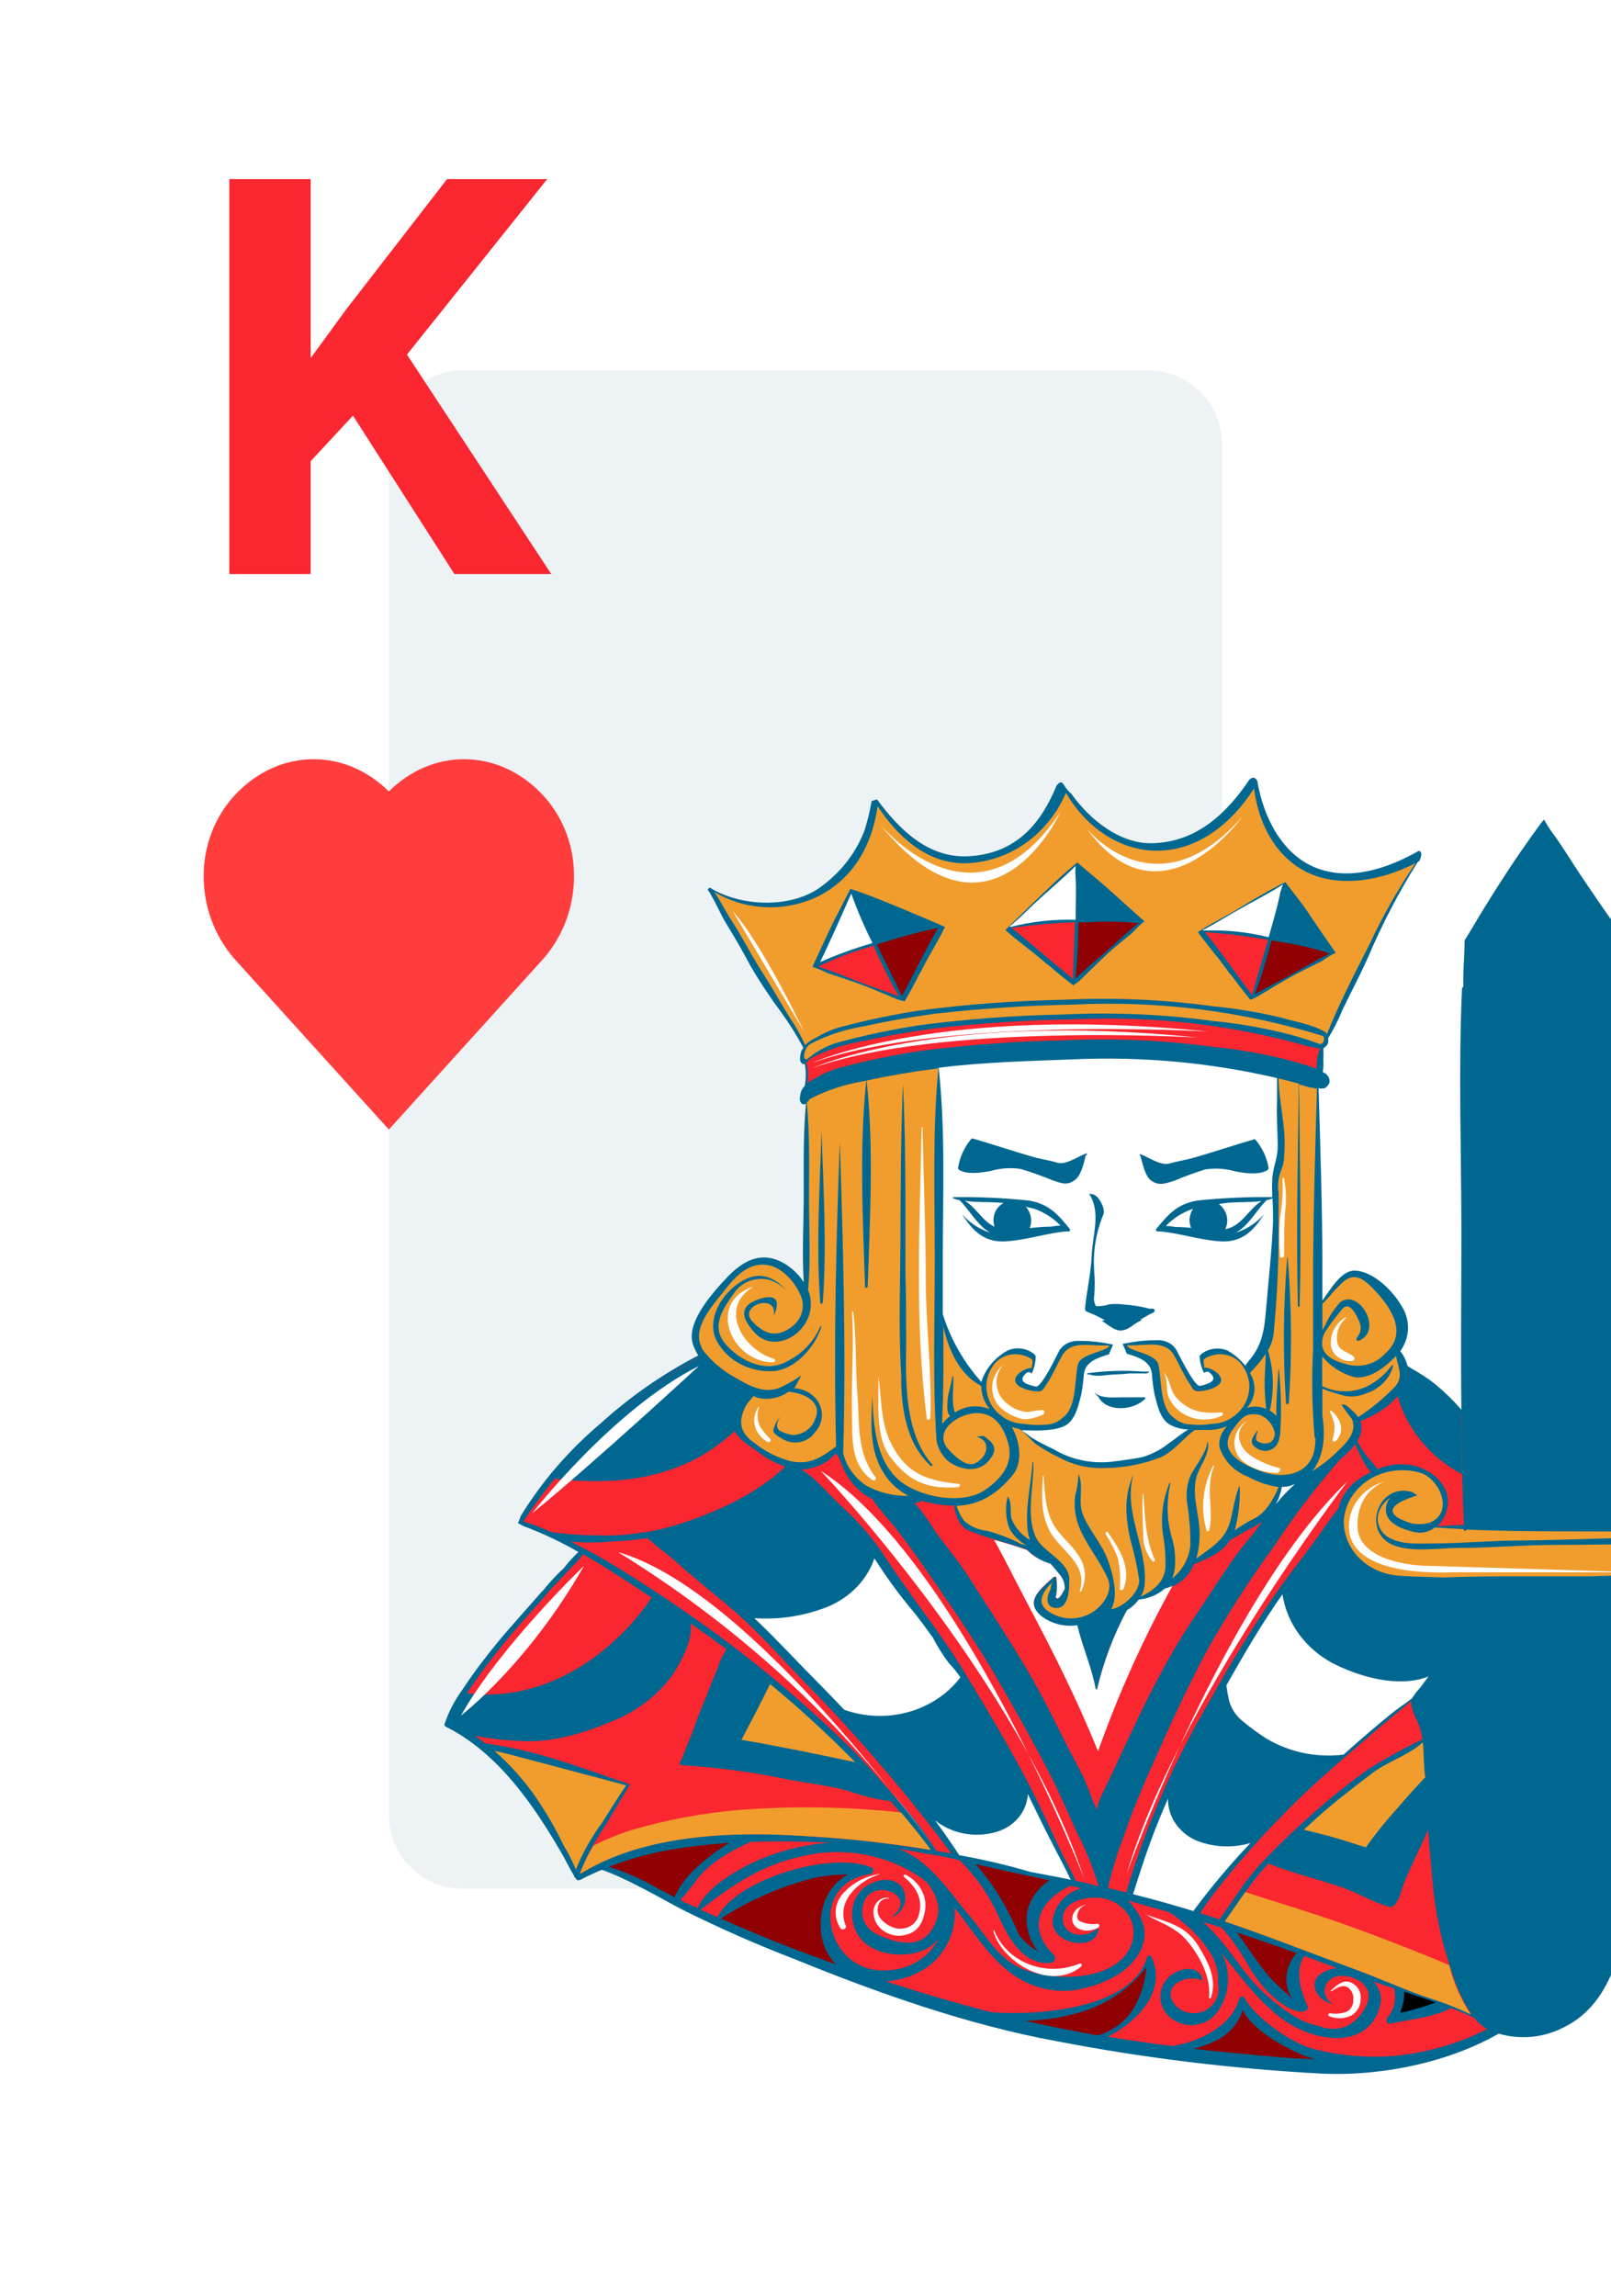 <svg width="87" height="124" viewBox="0 0 87 124" fill="none" xmlns="http://www.w3.org/2000/svg">
<g filter="url(#filter0_d)">
<path d="M1 4C1 1.791 2.791 0 5 0H82C84.209 0 86 1.791 86 4V118C86 120.209 84.209 122 82 122H5C2.791 122 1 120.209 1 118V4Z" fill="white"/>
</g>
<path d="M21 24C21 21.791 22.791 20 25 20H62C64.209 20 66 21.791 66 24V98C66 100.209 64.209 102 62 102H25C22.791 102 21 100.209 21 98V24Z" fill="#EDF2F5"/>
<path d="M19.062 22.445L16.777 24.906V31H12.383V9.672H16.777V19.34L18.711 16.689L24.145 9.672H29.551L21.977 19.149L29.77 31H24.541L19.062 22.445Z" fill="#FA2630"/>
<g clip-path="url(#clip0)">
<path d="M74.055 104.897C73.813 104.755 73.551 104.644 73.277 104.565C72.479 104.234 71.681 103.902 70.864 103.585C66.073 101.692 61.127 100.146 56.072 98.962C51.547 97.918 47.207 97.291 42.524 97.65C39.959 97.805 37.419 98.199 34.942 98.826C33.742 99.208 32.622 99.776 31.632 100.506H31.562C31.555 100.597 31.555 100.688 31.562 100.778L31.706 100.706C33.525 101.242 35.076 102.186 36.756 103.081C38.758 104.086 40.815 104.995 42.92 105.805C47.38 107.621 52.251 109.351 57.033 110.227C61.779 111.143 66.592 111.73 71.434 111.985C75.185 112.143 79.575 111.099 82.45 108.806C82.608 108.561 82.752 108.311 82.891 108.057C79.749 107.317 76.929 106.109 74.055 104.897Z" fill="#006790"/>
<path d="M78.436 107.739C77.824 108.051 77.176 108.298 76.503 108.475C76.222 108.564 75.933 108.635 75.641 108.688C75.641 108.643 75.641 108.584 75.676 108.511C75.81 108.155 75.858 107.776 75.816 107.401C75.774 107.026 75.643 106.664 75.433 106.341C76.409 106.822 77.415 107.317 78.436 107.739Z" fill="black"/>
<path d="M58.593 100.193C63.053 101.464 67.32 102.894 71.636 104.547C71.092 104.693 70.594 104.956 70.184 105.314C69.781 105.678 69.532 106.161 69.48 106.677C69.441 107.031 69.501 107.389 69.654 107.716C69.696 107.806 69.749 107.892 69.812 107.971C69.396 107.557 68.945 107.212 68.549 106.754C67.503 105.546 66.883 104.184 65.645 103.089C64.654 102.227 63.39 101.986 62.092 101.936C61.675 100.715 58.013 100.778 57.221 101.196C55.308 102.209 54.981 103.857 56.026 105.369C55.632 105.143 55.294 104.842 55.035 104.488C54.108 102.318 52.8 100.32 50.674 98.962C50.166 98.644 49.617 98.385 49.039 98.19C52.283 98.591 55.481 99.261 58.593 100.193Z" fill="#8F0101"/>
<path d="M36.423 102.449C36.037 102.25 35.65 102.05 35.269 101.841C34.235 101.259 33.11 100.824 31.933 100.552C33.3 99.789 34.783 99.217 36.334 98.853C38.529 98.419 40.76 98.151 43.004 98.054C42.205 98.243 41.43 98.506 40.69 98.84C39.603 99.318 38.61 99.957 37.751 100.733C37.183 101.214 36.73 101.799 36.423 102.449Z" fill="#8F0101"/>
<path d="M36.741 102.608C37.084 102.228 37.402 101.83 37.692 101.414C38.609 100.32 40.011 99.68 41.344 99.117C43.074 98.423 44.937 98.049 46.825 98.018L47.127 98.04C47.916 98.151 48.678 98.388 49.377 98.74C50.066 99.055 50.701 99.462 51.26 99.948C52.414 100.925 53.319 102.123 53.911 103.457C54.407 104.52 55.19 106.132 56.716 106.009C56.771 106.005 56.824 105.986 56.868 105.955C56.912 105.924 56.945 105.882 56.963 105.834C56.982 105.786 56.985 105.734 56.971 105.684C56.958 105.635 56.93 105.59 56.889 105.555C54.694 103.344 57.509 101.328 59.892 101.432C60.091 101.442 60.286 101.487 60.467 101.564C59.78 101.506 59.09 101.637 58.485 101.941C58.035 102.054 57.636 102.293 57.342 102.624C57.047 102.955 56.874 103.363 56.845 103.789C56.845 104.992 59.139 105.442 59.322 104.193C59.322 104.139 59.273 104.134 59.233 104.166C58.629 104.715 57.484 104.565 57.4 103.712C57.301 102.699 58.634 102.386 59.501 102.499C59.778 102.545 60.042 102.641 60.277 102.782C60.512 102.924 60.714 103.107 60.87 103.322C61.025 103.537 61.132 103.778 61.183 104.032C61.233 104.285 61.228 104.545 61.166 104.797C60.571 107.113 56.587 107.108 54.863 106.159C53.733 105.532 53.148 104.375 52.36 103.462C51.146 102.054 49.917 99.948 47.747 99.652C45.518 99.27 43.215 99.521 41.146 100.37C39.947 100.878 38.207 101.841 37.677 103.035C37.345 102.899 37.043 102.776 36.741 102.608Z" fill="#FA2630"/>
<path d="M41.898 104.865C40.907 104.465 39.916 104.047 38.925 103.616C40.454 102.618 42.161 101.873 43.97 101.414C44.569 101.293 45.18 101.232 45.793 101.232C44.262 102.018 43.965 104.197 44.693 105.487C44.814 105.701 44.964 105.901 45.139 106.082C44.049 105.694 42.969 105.288 41.898 104.865Z" fill="#8F0101"/>
<path d="M46.978 101.209C47.151 101.182 47.245 100.937 47.067 100.855C44.99 99.947 39.817 101.432 38.742 103.534C38.439 103.398 38.132 103.271 37.83 103.13C39.475 101.863 41.051 100.751 43.202 100.27C44.377 99.973 45.613 99.942 46.804 100.179C47.995 100.416 49.105 100.915 50.04 101.632C50.664 102.413 50.977 103.307 50.253 104.311C49.53 105.314 48.226 104.851 47.354 104.456C47.056 104.312 46.82 104.08 46.685 103.797C46.55 103.514 46.524 103.197 46.611 102.899C46.908 101.309 49.644 102.286 48.226 103.466C48.202 103.466 48.226 103.543 48.226 103.521C49.331 102.953 49.014 101.296 47.567 101.545C45.937 101.827 45.56 103.716 46.576 104.801C47.513 105.809 49.877 105.845 50.689 104.683C50.447 105.187 50.054 105.617 49.554 105.923C49.055 106.228 48.47 106.397 47.87 106.408C44.609 106.604 43.494 101.745 46.978 101.209Z" fill="#FA2630"/>
<path d="M55.362 109.133C56.408 109.106 57.445 108.941 58.439 108.643C59.847 108.196 61.062 107.35 61.908 106.227C61.856 106.956 61.649 107.669 61.299 108.325C61.096 108.7 60.813 109.035 60.466 109.309C60.12 109.582 59.717 109.79 59.282 109.919C57.939 109.678 56.631 109.419 55.362 109.133Z" fill="#8F0101"/>
<path d="M69.144 111.099C67.612 110.972 66.046 110.818 64.471 110.645C64.962 110.517 65.433 110.332 65.873 110.096C66.406 109.776 66.812 109.308 67.033 108.761C67.069 108.692 67.097 108.621 67.117 108.547C67.612 109.642 69.54 110.677 70.556 111.067C70.705 111.122 70.853 111.167 71.007 111.213C70.378 111.185 69.753 111.149 69.144 111.099Z" fill="#8F0101"/>
<path d="M75.313 111.026C73.792 111.147 72.259 111.007 70.794 110.613C69.629 110.259 67.751 108.928 67.186 107.861C67.127 107.739 66.948 107.861 66.924 107.943C66.557 109.305 64.942 110.241 63.301 110.495C62.138 110.35 60.982 110.182 59.833 109.991C61.507 109.128 63.049 107.444 62.166 105.641C62.112 105.532 61.963 105.641 61.944 105.709C61.294 107.898 58.103 108.511 55.997 108.665C55.172 108.728 54.344 108.728 53.519 108.665C51.611 108.17 49.718 107.612 47.845 107.003C48.763 106.94 49.633 106.604 50.323 106.045C50.759 105.655 51.095 105.181 51.307 104.657C51.519 104.133 51.601 103.573 51.547 103.017C52.707 104.465 53.827 106.467 55.724 107.185C56.502 107.5 57.366 107.592 58.202 107.448C58.984 107.301 59.729 107.021 60.397 106.622C61.527 105.877 62.231 104.656 61.527 103.443C61.284 103.006 60.947 102.618 60.536 102.304C60.688 102.319 60.838 102.341 60.987 102.372C62.074 102.626 63.074 103.126 63.896 103.825C64.437 104.267 64.904 104.78 65.284 105.346C65.657 105.877 65.831 106.505 65.779 107.135C65.843 107.397 65.818 107.67 65.708 107.919C65.599 108.168 65.409 108.381 65.165 108.529C65.002 108.627 64.817 108.69 64.624 108.713C64.43 108.735 64.234 108.717 64.05 108.659C63.866 108.601 63.698 108.505 63.561 108.379C63.423 108.252 63.319 108.099 63.257 107.929C62.954 107.021 64.352 106.608 64.942 106.971C64.847 105.945 63.172 106.227 62.776 107.285C62.627 107.64 62.628 108.032 62.778 108.387C62.928 108.741 63.217 109.032 63.588 109.202C63.959 109.372 64.386 109.409 64.786 109.306C65.185 109.204 65.529 108.969 65.749 108.647C66.079 108.178 66.272 107.64 66.311 107.084C66.35 106.528 66.234 105.972 65.972 105.468C66.998 106.74 67.954 108.102 69.342 109.101C71.017 110.272 73.802 110.717 74.505 108.424C75.001 106.853 72.781 105.764 71.443 106.517C70.536 107.026 71.141 108.079 71.978 108.22C71.855 108.154 71.751 108.062 71.675 107.952C71.598 107.842 71.552 107.716 71.538 107.586C71.525 107.456 71.546 107.325 71.6 107.204C71.653 107.083 71.737 106.975 71.844 106.89C72.4 106.472 73.46 106.803 73.787 107.344C74.223 108.038 73.41 109.074 72.766 109.401C72.536 109.505 72.283 109.561 72.026 109.566C71.769 109.571 71.514 109.524 71.279 109.428C70.69 109.31 70.136 109.072 69.659 108.733C68.556 108.005 67.617 107.087 66.894 106.032C65.997 104.846 65.209 103.788 63.95 103.057C63.638 102.821 63.307 102.607 62.959 102.417C63.607 102.595 64.228 102.845 64.808 103.162C66.032 103.879 66.854 105.155 67.513 106.308C67.959 107.094 69.273 108.67 70.368 108.633C70.501 108.633 70.69 108.488 70.621 108.347C70.259 107.598 69.897 106.399 70.437 105.623C70.594 105.371 70.814 105.157 71.08 104.999C71.345 104.841 71.648 104.743 71.963 104.715C72.781 105.042 73.604 105.441 74.441 105.859C75.298 106.767 75.7 108.057 74.937 108.933C74.818 109.069 74.872 109.337 75.11 109.283C76.423 108.987 78.039 108.919 78.98 107.988C79.892 108.336 80.85 108.573 81.83 108.692C79.922 109.986 77.673 110.792 75.313 111.026Z" fill="#FA2630"/>
<path d="M47.518 101.196C46.74 101.314 46.036 101.687 45.535 102.245C45.298 102.509 45.157 102.834 45.132 103.175C45.107 103.517 45.2 103.857 45.397 104.147C45.506 104.27 45.734 104.147 45.674 103.988C45.149 102.712 46.284 101.618 47.503 101.209C47.532 101.209 47.532 101.196 47.518 101.196Z" fill="white"/>
<path d="M48.891 101.237C48.826 101.2 48.762 101.305 48.811 101.35C49.52 101.954 49.877 102.585 49.599 103.484C49.558 103.613 49.488 103.732 49.392 103.834C49.297 103.935 49.178 104.017 49.045 104.073C48.912 104.129 48.767 104.158 48.621 104.158C48.475 104.158 48.33 104.13 48.197 104.074C47.946 103.977 47.727 103.82 47.562 103.62C47.245 103.266 47.359 102.458 48.018 102.531C48.018 102.531 48.048 102.503 48.018 102.499C47.523 102.394 47.161 102.83 47.171 103.262C47.17 103.433 47.207 103.603 47.28 103.761C47.353 103.92 47.46 104.062 47.595 104.182C47.73 104.301 47.889 104.394 48.064 104.455C48.239 104.516 48.426 104.544 48.613 104.538C49.5 104.46 49.817 103.938 49.951 103.198C50.018 102.811 49.952 102.414 49.761 102.063C49.572 101.711 49.267 101.423 48.891 101.237Z" fill="white"/>
<path d="M58.291 106.045C57.864 106.223 57.401 106.318 56.931 106.324C56.462 106.329 55.996 106.245 55.564 106.077C55.132 105.909 54.743 105.66 54.422 105.346C54.1 105.033 53.853 104.662 53.697 104.256C53.697 104.22 53.638 104.256 53.642 104.279C54.084 105.923 56.7 107.571 58.37 106.213C58.454 106.145 58.419 105.991 58.291 106.045Z" fill="white"/>
<path d="M59.278 103.892C58.938 103.947 58.587 103.89 58.287 103.734C58.093 103.588 58.183 103.307 58.287 103.13C58.391 102.953 58.559 102.93 58.654 102.831C58.416 102.971 58.237 102.958 58.069 103.189C57.99 103.282 57.937 103.392 57.916 103.508C57.894 103.625 57.904 103.744 57.945 103.856C58.178 104.351 58.936 104.346 59.348 104.074C59.367 104.024 59.382 103.892 59.278 103.892Z" fill="white"/>
<path d="M64.689 105.046C64.03 103.988 63.029 103.798 61.899 103.403C62.672 103.857 63.465 104.07 64.064 104.765C64.793 105.605 65.407 106.794 65.293 107.875C65.293 107.948 65.387 107.916 65.402 107.875C65.729 106.862 65.249 105.954 64.689 105.046Z" fill="white"/>
<path d="M72.985 107.076C72.544 106.858 72.147 107.244 71.87 107.498C71.84 107.498 71.87 107.553 71.904 107.535C72.212 107.348 72.598 107.081 72.896 107.426C72.969 107.504 73.023 107.595 73.055 107.694C73.086 107.792 73.095 107.896 73.079 107.998C73.092 108.125 73.065 108.252 73.003 108.366C72.941 108.48 72.846 108.576 72.727 108.642C72.44 108.744 72.128 108.773 71.825 108.724C71.746 108.724 71.681 108.838 71.765 108.874C71.957 108.957 72.168 108.997 72.379 108.991C72.591 108.986 72.799 108.935 72.985 108.842C73.144 108.741 73.273 108.605 73.36 108.446C73.446 108.288 73.488 108.111 73.481 107.934C73.501 107.762 73.464 107.589 73.376 107.436C73.287 107.283 73.151 107.158 72.985 107.076Z" fill="white"/>
<path d="M89.287 85.345C89.395 85.843 89.677 86.296 90.09 86.634C90.503 86.973 91.024 87.18 91.576 87.225C93.678 87.429 95.704 85.676 94.763 83.715C94.015 82.157 91.621 81.899 89.887 82.262C89.119 82.235 88.351 82.23 87.582 82.226C87.786 77.14 87.692 72.023 87.686 66.933C87.686 61.775 87.989 55.981 87.602 50.832C87.553 50.451 87.563 50.646 87.429 50.251C86.73 49.293 86.066 48.307 85.402 47.327C84.867 46.532 84.376 45.697 83.802 44.925C83.648 44.71 83.51 44.487 83.385 44.257L83.207 44.471C82.478 45.47 81.77 46.482 81.106 47.522C80.536 48.403 79.991 49.288 79.46 50.187C79.347 50.378 79.223 50.578 79.094 50.778C79.094 51.599 79.005 52.417 79.025 53.239C79.028 53.262 79.023 53.285 79.01 53.306C78.998 53.326 78.978 53.343 78.955 53.352C78.757 57.766 78.92 62.22 78.92 66.629C78.92 69.807 78.881 72.986 78.92 76.132C78.489 75.634 78.013 75.169 77.498 74.743C77.113 74.442 76.702 74.17 76.269 73.93C76.18 73.876 76.096 73.812 76.007 73.762C75.941 73.475 75.809 73.204 75.62 72.967C75.888 72.597 76.033 72.164 76.038 71.721C76.043 71.277 75.909 70.841 75.65 70.466C75.219 69.721 74.163 68.649 73.172 68.618C72.444 68.59 71.844 69.635 71.413 70.239C71.413 69.607 71.413 68.981 71.413 68.354C71.413 65.176 71.299 61.966 71.21 58.773C71.315 58.789 71.422 58.789 71.527 58.773C71.639 58.706 71.728 58.612 71.785 58.501C71.805 58.422 71.805 58.34 71.785 58.261C71.762 58.173 71.712 58.094 71.641 58.033C71.637 58.016 71.626 58 71.611 57.988L71.433 57.893C71.47 57.67 71.48 57.445 71.463 57.221C71.477 57.018 71.477 56.815 71.463 56.612C71.576 56.547 71.665 56.452 71.72 56.34C71.72 56.34 71.72 56.34 71.72 56.317C71.74 56.238 71.74 56.156 71.72 56.076C72.024 55.587 72.282 55.075 72.493 54.546C72.954 53.593 73.45 52.662 73.881 51.695C74.633 49.921 75.529 48.202 76.562 46.55L76.651 46.5C76.745 46.287 76.839 45.996 76.621 45.951C74.887 46.927 72.87 47.586 71.051 46.859C69.233 46.133 68.237 44.135 67.904 42.214C67.904 42.214 67.904 42.214 67.904 42.178C67.904 42.141 67.904 42.178 67.904 42.178C67.781 41.964 67.657 41.951 67.478 42.096C66.274 43.88 64.654 45.488 62.211 45.538C60.526 45.57 58.905 44.339 57.86 42.873C57.73 42.761 57.617 42.634 57.523 42.496C57.484 42.43 57.441 42.366 57.394 42.305C57.265 42.16 57.121 42.341 57.057 42.428C56.244 44.398 54.936 46.105 52.29 46.242C50.139 46.35 48.573 44.811 47.384 43.199C47.386 43.189 47.386 43.178 47.384 43.168C47.278 43.194 47.174 43.226 47.072 43.263C46.981 43.794 46.854 44.318 46.69 44.834C46.255 45.997 45.476 47.027 44.441 47.808C42.875 49.061 40.085 49.02 38.326 47.931L38.217 48.035C38.608 48.621 38.881 49.334 39.242 49.915C39.708 50.669 40.144 51.431 40.556 52.212C41.049 53.048 41.588 53.86 42.171 54.646C42.623 55.266 43.029 55.914 43.385 56.585C43.313 56.672 43.264 56.773 43.241 56.88C43.207 57.075 43.142 57.334 43.345 57.452C43.363 57.461 43.383 57.466 43.402 57.466C43.422 57.466 43.442 57.461 43.459 57.452C43.534 57.847 43.534 58.251 43.459 58.646C43.343 58.758 43.264 58.899 43.231 59.05C43.197 59.246 43.132 59.505 43.336 59.623C43.395 59.663 43.459 59.623 43.524 59.6C43.375 61.207 43.405 62.833 43.405 64.445C43.405 66.057 43.306 67.655 43.405 69.244C43.179 68.89 42.877 68.581 42.518 68.336C41.279 67.505 40.238 67.977 39.312 68.935C38.544 69.734 37.042 71.392 37.414 72.568C37.482 72.789 37.582 73.002 37.711 73.199C35.8 74.193 34.04 75.414 32.478 76.831C30.738 78.294 29.262 80.002 28.108 81.89C28.077 82.015 28.03 82.137 27.969 82.253L28.266 82.412C29.3 82.8 30.294 83.269 31.239 83.815C30.95 84.085 30.684 84.377 30.447 84.687C30.063 85.04 29.708 85.42 29.386 85.822L29.143 86.085C28.36 86.993 27.552 87.86 26.804 88.778C26.141 89.581 25.522 90.414 24.951 91.275C24.539 91.844 24.22 92.465 24.004 93.118C23.997 93.142 23.999 93.167 24.01 93.19C24.021 93.212 24.04 93.23 24.064 93.241C26.918 94.671 28.846 97.518 30.337 100.093C30.565 100.488 30.764 100.919 31.006 101.305C31.004 101.325 31.009 101.344 31.02 101.361C31.03 101.378 31.047 101.392 31.066 101.4C31.08 101.428 31.096 101.453 31.115 101.478C31.21 101.618 31.428 101.478 31.502 101.432C32.955 100.707 34.521 100.191 36.145 99.902C39.446 99.325 43.018 99.371 46.358 99.602C47.64 99.703 48.913 99.882 50.169 100.138H50.268C50.909 100.246 51.542 100.385 52.166 100.556C53.261 100.801 54.361 101.055 55.461 101.287C56.056 101.414 56.656 101.528 57.24 101.691L58.816 102.081C59.084 102.145 59.342 102.236 59.609 102.295C59.659 102.295 60.189 102.431 60.189 102.449C60.362 102.499 60.541 102.558 60.719 102.595C60.898 102.631 60.967 102.658 61.091 102.69C62.23 103.012 63.375 103.33 64.515 103.662L65.422 103.929C67.9 104.688 70.308 105.56 72.691 106.477C74.936 107.344 77.359 107.952 79.535 108.929C79.54 108.932 79.546 108.934 79.552 108.934C79.558 108.934 79.564 108.932 79.57 108.929C79.804 109.236 80.115 109.488 80.476 109.664C81.106 109.923 81.793 110.041 82.482 110.011C83.171 109.98 83.842 109.801 84.441 109.487C87.251 108.125 87.726 104.583 88.068 102.027C88.187 101.081 88.24 100.128 88.227 99.175C88.644 97.969 89.248 96.824 90.02 95.775C91.111 94.043 92.487 92.477 94.099 91.13C94.193 91.057 94.257 90.866 94.099 90.821C92.934 90.471 91.79 89.391 91.022 88.551C90.202 87.623 89.582 86.561 89.193 85.422C89.215 85.418 89.235 85.409 89.252 85.395C89.268 85.382 89.28 85.364 89.287 85.345Z" fill="#006790"/>
<path d="M79.129 82.666C79.146 82.662 79.162 82.654 79.175 82.643C79.188 82.632 79.198 82.618 79.203 82.602C80.952 82.68 82.711 82.693 84.466 82.698C86.859 82.698 89.248 82.748 91.631 82.589C91.879 82.622 92.124 82.671 92.365 82.734C93.073 82.92 93.717 83.038 94.079 83.701C94.3 84.075 94.393 84.5 94.347 84.922C94.243 86.634 91.809 87.297 90.457 86.285C89.426 85.513 89.376 84.014 90.878 83.601C91.373 83.465 92.365 84.001 92.657 84.509C92.647 84.629 92.611 84.745 92.551 84.852C92.492 84.959 92.41 85.054 92.31 85.131C91.889 85.245 91.705 85.054 91.765 84.564C91.819 84.518 91.814 84.409 91.72 84.428C91.378 84.491 90.729 84.882 90.987 85.277C91.423 86.026 92.335 85.976 93.038 85.599C93.284 85.437 93.46 85.201 93.535 84.932C93.61 84.663 93.58 84.378 93.45 84.128C92.84 83.097 91.963 83.102 90.774 83.065C87.919 82.975 85.021 83.17 82.161 83.192C80.531 83.192 78.915 83.352 77.285 83.356C76.487 83.356 75.704 83.42 74.991 83.029C74.759 82.89 74.582 82.687 74.485 82.449C74.388 82.212 74.376 81.952 74.451 81.708C74.554 81.371 74.78 81.076 75.09 80.872C74.99 80.98 74.919 81.107 74.882 81.245C74.639 82.153 75.551 82.548 76.398 82.739C76.588 82.781 76.787 82.781 76.977 82.737C77.167 82.694 77.343 82.609 77.488 82.489C77.984 82.525 78.519 82.552 79.034 82.58C79.044 82.661 79.084 82.675 79.129 82.666Z" fill="#F09D2E"/>
<path d="M76.037 74.212C76.395 74.54 76.779 74.844 77.186 75.12C77.746 75.574 78.336 75.987 78.921 76.409C78.921 78.394 78.97 80.373 79.055 82.353C78.559 82.353 78.098 82.398 77.617 82.43C77.902 82.155 78.09 81.809 78.157 81.436C78.39 80.373 77.518 79.51 76.512 79.193C75.81 78.999 75.053 79.052 74.391 79.343C74.208 79.066 73.945 78.811 73.742 78.552C73.58 78.318 73.431 78.075 73.296 77.826C73.481 77.555 73.557 77.234 73.509 76.918C73.509 76.859 73.48 76.804 73.46 76.75C74.659 76.3 75.938 75.329 76.037 74.212Z" fill="#FA2630"/>
<path d="M78.956 79.619C78.929 78.547 78.913 77.473 78.906 76.395C78.321 75.973 77.731 75.551 77.172 75.106C76.764 74.829 76.38 74.526 76.022 74.198C75.974 74.635 75.784 75.049 75.477 75.387C75.721 76.269 76.154 77.097 76.751 77.824C77.348 78.551 78.098 79.161 78.956 79.619Z" fill="#006790"/>
<path d="M71.953 69.821C72.135 69.612 72.33 69.413 72.537 69.226C73.256 68.59 73.866 69.299 74.237 69.68C75.159 70.647 76.051 72.027 74.777 73.122C74.527 73.397 74.192 73.596 73.816 73.692C73.44 73.788 73.041 73.778 72.671 73.662C71.987 73.49 71.472 73.181 71.403 72.663V72.422C71.42 72.279 71.458 72.139 71.517 72.005C71.779 71.58 72.078 71.175 72.409 70.792C72.86 70.075 73.32 71.169 73.37 71.292C73.457 71.441 73.495 71.61 73.479 71.778C73.463 71.947 73.394 72.108 73.281 72.241C73.207 72.323 73.281 72.45 73.395 72.4C74.713 71.837 73.395 69.607 72.404 70.302C72.054 70.672 71.775 71.092 71.576 71.546C71.527 71.623 71.467 71.728 71.413 71.837C71.413 71.383 71.413 70.888 71.413 70.411C71.607 70.225 71.787 70.028 71.953 69.821Z" fill="#F09D2E"/>
<path d="M71.412 76.441C71.412 75.964 71.412 75.483 71.412 75.001C71.812 75.149 72.221 75.276 72.636 75.383C73.011 75.452 73.4 75.409 73.746 75.26C74.11 75.146 74.437 74.95 74.697 74.689C74.956 74.429 75.141 74.113 75.233 73.771C75.233 73.725 75.178 73.707 75.153 73.744C74.823 74.205 74.376 74.587 73.85 74.856C73.474 75.041 73.053 75.137 72.626 75.137C72.199 75.137 71.779 75.041 71.402 74.856C71.402 74.316 71.402 73.78 71.402 73.244C71.834 73.782 72.444 74.179 73.141 74.375C74.028 74.484 74.831 73.798 75.396 73.226C75.471 73.807 75.822 74.289 75.362 74.856C74.763 75.485 74.086 76.047 73.345 76.532C73.308 76.475 73.269 76.421 73.226 76.368C73.161 76.296 72.701 75.841 72.606 75.864L72.517 75.841C72.509 75.84 72.5 75.84 72.492 75.843C72.484 75.845 72.477 75.85 72.472 75.856C72.466 75.862 72.463 75.87 72.463 75.878C72.462 75.886 72.463 75.894 72.468 75.9C72.626 76.127 72.795 76.355 72.963 76.577C73.01 76.638 73.047 76.706 73.072 76.777C73.063 76.789 73.058 76.803 73.058 76.818C73.058 76.832 73.063 76.847 73.072 76.859C73.191 77.376 72.705 77.939 72.349 78.262C71.91 78.714 71.41 79.114 70.862 79.451C71.521 78.638 71.576 77.512 71.412 76.441Z" fill="#F09D2E"/>
<path d="M59.229 97.723C58.902 97.005 58.669 96.233 58.292 95.539C57.301 93.722 56.503 91.906 55.443 90.131C54.382 88.355 53.337 86.757 52.252 85.068C51.706 84.228 51.052 83.465 50.472 82.653C50.163 82.133 49.805 81.639 49.402 81.177C49.538 81.148 49.671 81.107 49.799 81.054C50.238 81.178 50.689 81.26 51.147 81.299C51.272 81.306 51.398 81.306 51.523 81.299C51.587 81.817 51.825 82.466 52.326 82.662C53.317 83.07 54.432 83.32 55.463 83.683C55.796 84.039 56.227 84.305 56.711 84.455C56.905 84.65 57.063 84.868 57.242 85.077C57.418 85.294 57.508 85.56 57.494 85.831C57.232 86.339 57.063 86.467 56.999 86.24C57.025 86.217 57.041 86.186 57.043 86.153C57.083 85.841 57.083 85.526 57.043 85.213C57.043 85.127 56.91 85.159 56.865 85.213C56.216 85.813 55.274 86.507 56.251 87.316C56.516 87.514 56.824 87.659 57.154 87.741C57.484 87.823 57.83 87.841 58.168 87.792C58.456 88.946 58.956 90.063 59.159 91.225C59.159 91.27 59.234 91.225 59.244 91.225C59.589 89.758 60.127 88.334 60.844 86.984C61.099 86.831 61.318 86.634 61.488 86.403C62.015 86.357 62.509 86.149 62.891 85.813C63.255 85.728 63.59 85.562 63.866 85.329C64.141 85.096 64.35 84.803 64.472 84.478C65.255 84.142 65.958 83.892 66.414 83.184C66.776 82.993 67.113 82.766 67.475 82.58C67.722 82.464 67.956 82.325 68.173 82.167C67.916 82.507 67.678 82.843 67.4 83.156C66.379 84.387 65.577 85.763 64.68 87.066C62.722 89.917 61.325 93.05 59.883 96.147C59.759 96.392 59.154 97.559 59.229 97.723Z" fill="#FA2630"/>
<path d="M63.312 85.653C63.178 85.708 63.041 85.753 62.9 85.79C62.519 86.126 62.025 86.334 61.498 86.38C61.327 86.611 61.108 86.808 60.854 86.961C60.136 88.311 59.599 89.735 59.253 91.202C59.253 91.229 59.174 91.261 59.169 91.202C58.956 90.04 58.455 88.932 58.178 87.769C57.838 87.818 57.492 87.8 57.16 87.717C56.829 87.634 56.52 87.488 56.255 87.288C55.264 86.48 56.22 85.785 56.87 85.186C56.914 85.145 57.028 85.113 57.048 85.186C57.088 85.498 57.088 85.813 57.048 86.126C57.046 86.159 57.03 86.19 57.003 86.212C57.078 86.439 57.246 86.312 57.499 85.803C57.511 85.54 57.425 85.281 57.256 85.068C57.078 84.859 56.919 84.641 56.726 84.446C56.24 84.307 55.803 84.051 55.462 83.706C54.882 83.501 54.283 83.329 53.683 83.152C54.342 84.346 54.937 85.567 55.556 86.73C56.904 89.268 58.217 91.892 59.298 94.58C60.382 91.514 61.724 88.53 63.312 85.653Z" fill="white"/>
<path d="M59.311 95.743C59.167 96.133 59.033 96.524 58.894 96.919C58.998 97.191 59.108 97.459 59.227 97.723C59.297 97.34 59.436 96.97 59.638 96.628C59.529 96.329 59.42 96.034 59.311 95.743Z" fill="#FA2630"/>
<path d="M58.296 87.765C58.638 87.723 58.972 87.635 59.287 87.506C59.475 87.432 59.644 87.322 59.783 87.184C60.059 87.244 60.35 87.213 60.605 87.098C59.89 87.951 59.44 88.966 59.302 90.035C59.302 90.294 59.267 91.479 59.243 90.571C59.221 90.255 59.176 89.942 59.109 89.631C59.009 88.957 58.73 88.317 58.296 87.765Z" fill="#006790"/>
<path d="M67.755 81.994C67.374 82.181 67.014 82.402 66.68 82.652C66.886 81.88 66.978 81.086 66.952 80.291C66.952 80.264 66.913 80.291 66.908 80.291C66.67 80.918 66.591 81.603 66.412 82.243C66.12 83.192 65.362 83.606 64.608 84.164C64.732 83.719 64.791 83.261 64.782 82.802C64.782 81.799 64.346 80.777 64.608 79.782C64.752 79.219 65.386 78.457 65.223 77.875H65.193C65.193 78.393 64.509 79.238 64.286 79.692C64.074 80.225 64.025 80.801 64.142 81.358C64.24 82.046 64.288 82.739 64.286 83.433C64.224 84.133 63.869 84.784 63.295 85.249C63.366 85.084 63.414 84.912 63.439 84.736C63.495 84.215 63.457 83.689 63.325 83.179C63.013 82.181 62.972 81.129 63.206 80.114C63.206 80.078 63.161 80.078 63.151 80.114C62.801 80.97 62.679 81.89 62.795 82.797C62.899 83.36 62.948 83.93 62.943 84.5C62.943 85.376 62.359 85.862 61.595 86.23C61.706 86.055 61.779 85.863 61.809 85.662C62.022 83.619 60.599 81.617 61.224 79.587C60.689 80.777 60.778 81.858 61.026 83.088C61.242 83.821 61.407 84.565 61.521 85.317C61.561 85.899 60.788 86.761 60.01 86.907C60.431 86.126 60.079 84.941 59.821 84.232C59.514 83.379 58.83 82.657 58.488 81.817C58.191 81.108 58.538 80.309 58.26 79.646H58.236C58.221 80.029 58.163 80.409 58.062 80.781C58.002 81.269 58.047 81.763 58.196 82.234C58.553 83.324 59.385 84.219 59.831 85.267C60.158 86.035 59.4 86.943 58.701 87.22C58.387 87.359 58.038 87.42 57.69 87.396C57.342 87.372 57.007 87.264 56.719 87.084C55.857 86.602 56.338 85.899 56.883 85.404C56.78 85.523 56.731 85.674 56.744 85.826C56.526 86.157 56.412 86.802 57.012 86.838C57.76 86.884 57.75 85.694 57.745 85.286C57.745 84.309 56.258 83.787 55.922 82.979C55.386 81.735 55.857 80.255 55.798 78.974C55.798 78.942 55.753 78.974 55.753 78.974C55.684 80.296 55.312 81.508 55.53 82.847C55.551 82.957 55.581 83.064 55.619 83.17C55.168 82.895 54.821 82.498 54.628 82.035C54.529 81.694 54.663 81.126 54.435 80.831H54.41C54.412 80.84 54.412 80.85 54.41 80.859C54.274 81.424 54.312 82.014 54.519 82.561C54.734 82.936 55.056 83.25 55.451 83.469C55.358 83.431 55.259 83.406 55.158 83.392C54.57 83.081 53.943 82.837 53.29 82.666C52.81 82.621 52.364 82.418 52.036 82.094C51.871 81.854 51.744 81.594 51.66 81.322C52.943 81.281 53.89 80.632 54.688 79.66C55.233 78.997 55.104 77.844 54.633 77.063C54.763 77.108 54.897 77.142 55.034 77.162C55.366 77.376 55.669 77.78 55.971 78.007C56.361 78.271 56.774 78.507 57.205 78.711C57.952 79.12 58.814 79.318 59.683 79.278C60.705 79.268 61.715 79.075 62.656 78.711C63.364 78.402 63.9 77.676 64.524 77.222C64.816 77.222 65.104 77.222 65.347 77.222C65.668 77.21 65.983 77.139 66.273 77.013C66.126 77.159 66.012 77.33 65.938 77.517C65.865 77.705 65.834 77.904 65.847 78.102C65.95 78.47 66.144 78.811 66.415 79.097C66.686 79.384 67.026 79.609 67.408 79.755C67.911 80.034 68.468 80.222 69.048 80.309C68.791 80.936 68.365 81.685 67.755 81.994Z" fill="#F09D2E"/>
<path d="M51.477 74.334C51.477 74.307 51.432 74.334 51.432 74.334C51.368 74.788 51.204 75.201 51.169 75.651C51.169 75.891 51.1 76.287 51.313 76.473C51.148 76.599 51.001 76.742 50.872 76.9C50.961 75.147 50.956 73.385 50.941 71.628C51.224 72.881 51.804 74.239 52.993 74.847C52.994 75.303 53.158 75.746 53.459 76.109C53.173 75.985 52.858 75.93 52.542 75.951C52.227 75.972 51.923 76.067 51.66 76.228C51.625 76.228 51.601 76.268 51.571 76.287C51.348 75.637 51.521 75.002 51.477 74.334Z" fill="#F09D2E"/>
<path d="M53.613 73.78C53.792 73.497 54.082 73.286 54.424 73.19C54.766 73.094 55.134 73.12 55.456 73.263C55.887 73.421 55.748 73.526 55.729 73.776C55.732 73.807 55.732 73.839 55.729 73.871C55.392 73.871 54.817 74.198 54.822 74.538C54.822 74.956 55.813 75.192 56.18 75.129C56.323 75.101 56.427 74.879 56.502 74.775C56.824 74.32 57.081 73.685 57.374 73.185C57.825 72.404 58.796 72.681 59.549 72.659C59.639 72.659 59.777 72.659 59.906 72.659C59.847 72.99 58.365 73.076 58.211 73.689C58.018 74.466 58.172 76.014 57.384 76.564C57.261 76.681 57.113 76.775 56.95 76.84C56.786 76.905 56.61 76.939 56.432 76.94C56.062 76.971 55.688 76.956 55.322 76.895C55.085 76.889 54.85 76.846 54.629 76.768C54.489 76.716 54.356 76.651 54.232 76.573C54.142 76.498 54.048 76.428 53.95 76.364C53.58 76.033 53.346 75.596 53.284 75.126C53.223 74.656 53.339 74.181 53.613 73.78Z" fill="#F09D2E"/>
<path d="M65.026 73.857C65.028 73.826 65.028 73.794 65.026 73.762C65.026 73.512 64.867 73.408 65.303 73.249C65.624 73.115 65.987 73.096 66.322 73.194C66.657 73.292 66.941 73.501 67.117 73.78C67.291 74.031 67.403 74.312 67.447 74.606C67.491 74.9 67.465 75.199 67.371 75.483C67.277 75.767 67.117 76.028 66.902 76.25C66.687 76.472 66.422 76.649 66.126 76.768C65.906 76.846 65.673 76.889 65.437 76.895C65.074 76.952 64.704 76.964 64.337 76.931C64.158 76.93 63.981 76.896 63.817 76.832C63.653 76.767 63.504 76.673 63.38 76.555C62.598 76.005 62.751 74.457 62.553 73.68C62.399 73.067 60.923 72.981 60.863 72.65C60.992 72.65 61.126 72.65 61.22 72.65C61.968 72.65 62.94 72.395 63.395 73.176C63.683 73.676 63.941 74.289 64.267 74.766C64.337 74.87 64.441 75.093 64.59 75.12C64.942 75.183 65.942 74.947 65.947 74.529C65.938 74.171 65.358 73.835 65.026 73.857Z" fill="#F09D2E"/>
<path d="M67.613 74.361C67.573 74.284 67.539 74.212 67.499 74.143C67.818 73.826 68.103 73.483 68.352 73.117C68.352 73.571 68.312 74.025 68.297 74.479C68.285 75.018 68.314 75.556 68.381 76.091C68.223 76.016 68.049 75.972 67.871 75.961C67.692 75.95 67.513 75.973 67.345 76.028C67.547 75.797 67.679 75.521 67.726 75.228C67.773 74.935 67.734 74.636 67.613 74.361Z" fill="#F09D2E"/>
<path d="M69.223 80.296C69.392 80.3 69.56 80.277 69.719 80.228C69.799 80.2 69.868 80.168 69.942 80.137C69.56 80.477 69.21 80.846 68.896 81.239C69.058 80.942 69.169 80.624 69.223 80.296Z" fill="white"/>
<path d="M68.192 79.487C67.116 79.115 65.63 78.393 66.621 77.14C66.992 76.663 67.22 76.232 68.043 76.413C68.265 76.509 68.456 76.655 68.597 76.838C68.739 77.021 68.826 77.235 68.851 77.458C68.811 77.676 68.722 77.88 68.479 77.939C68.311 77.971 68.137 77.951 67.984 77.88C67.711 77.776 67.87 77.481 67.919 77.294C67.919 77.267 67.889 77.267 67.874 77.294C67.746 77.499 67.498 77.748 67.651 78.016C67.733 78.121 67.841 78.207 67.966 78.266C68.091 78.326 68.229 78.357 68.37 78.357C68.521 78.342 68.664 78.287 68.782 78.199C68.9 78.111 68.987 77.994 69.034 77.862C69.075 77.771 69.097 77.674 69.099 77.576C69.113 77.562 69.123 77.545 69.128 77.526C69.21 76.335 69.19 75.14 69.069 73.952C69.069 73.952 69.044 73.952 69.039 73.952C68.99 74.779 68.915 75.632 68.925 76.477C68.829 76.358 68.71 76.257 68.573 76.177C68.82 75.102 68.787 73.988 68.474 72.926C68.64 72.645 68.745 72.336 68.781 72.018C68.95 70.234 69.049 68.467 69.049 66.674C69.049 65.911 69.049 65.148 69.049 64.404C68.982 63.987 69.033 63.562 69.198 63.169C69.303 62.912 69.355 62.639 69.351 62.365C69.49 61.003 69.069 59.604 69.049 58.237L70.139 58.519C70.09 62.538 70 66.524 70.09 70.538C70.09 70.597 70.179 70.57 70.184 70.538C70.293 66.538 70.184 62.56 70.154 58.565C70.357 58.619 70.565 58.673 70.769 58.737C70.798 58.731 70.828 58.731 70.858 58.737C70.943 58.764 71.031 58.782 71.12 58.791C71.031 61.897 70.942 64.994 70.912 68.1C70.912 69.686 70.912 71.272 70.912 72.858C70.829 74.438 70.856 76.022 70.992 77.599C70.995 77.633 71.012 77.666 71.041 77.689C71.04 77.91 71.017 78.131 70.972 78.348C70.694 79.619 69.336 79.878 68.192 79.487Z" fill="#F09D2E"/>
<path d="M42.637 54.941C42.097 54.032 41.562 53.124 41.007 52.248C40.452 51.372 40.055 50.55 39.52 49.733C39.208 49.279 38.925 48.666 38.574 48.166C39.4 48.664 40.357 48.949 41.346 48.991C42.334 49.032 43.316 48.829 44.188 48.402C46.195 47.381 47.122 45.501 47.394 43.535C48.559 45.297 50.273 46.858 52.612 46.59C54.951 46.323 56.715 44.774 57.568 42.813C58.559 44.552 60.377 45.946 62.479 45.941C64.753 45.941 66.587 44.375 67.722 42.577C67.949 44.434 68.871 46.286 70.611 47.117C72.35 47.948 74.605 47.571 76.448 46.609C75.503 48.004 74.674 49.462 73.97 50.972C73.158 52.575 72.315 54.196 71.656 55.853L71.616 55.812C71.621 55.796 71.621 55.779 71.616 55.763C70.873 55.308 69.936 55.181 69.099 54.936C67.931 54.659 66.741 54.462 65.541 54.346C62.85 53.978 60.126 53.86 57.409 53.992C54.822 54.041 52.24 54.233 49.679 54.568C48.296 54.779 46.928 55.062 45.581 55.417C45.051 55.541 44.548 55.747 44.094 56.026C43.982 56.074 43.875 56.134 43.777 56.203C43.669 56.27 43.571 56.35 43.484 56.439C43.249 55.918 42.966 55.417 42.637 54.941Z" fill="#F09D2E"/>
<path d="M43.504 56.685C43.556 56.577 43.63 56.48 43.722 56.399C44.632 55.915 45.629 55.584 46.666 55.422C47.899 55.145 49.143 54.937 50.402 54.755C52.924 54.465 55.462 54.296 58.004 54.251C62.569 54.029 67.138 54.607 71.467 55.954C71.493 56.003 71.506 56.056 71.506 56.11C71.506 56.164 71.493 56.218 71.467 56.267C71.449 56.3 71.422 56.329 71.388 56.35C71.354 56.37 71.315 56.383 71.274 56.385C70.568 56.117 69.841 55.899 69.099 55.731C67.93 55.454 66.741 55.257 65.541 55.141C62.85 54.773 60.126 54.655 57.409 54.787C54.822 54.836 52.24 55.028 49.678 55.363C48.296 55.574 46.927 55.857 45.58 56.212C44.837 56.374 44.154 56.713 43.598 57.193C43.331 57.27 43.43 56.866 43.504 56.685Z" fill="#F09D2E"/>
<path d="M71.111 57.711C70.452 57.484 69.781 57.29 69.099 57.13C67.928 56.855 66.738 56.658 65.536 56.539C62.84 56.172 60.111 56.053 57.389 56.185C54.797 56.234 52.211 56.427 49.644 56.762C48.26 56.974 46.89 57.258 45.541 57.611C45.013 57.739 44.511 57.944 44.054 58.219C43.944 58.271 43.838 58.33 43.737 58.396L43.593 58.501C43.634 58.32 43.648 58.135 43.633 57.952C43.637 57.766 43.603 57.581 43.534 57.407C43.61 57.341 43.675 57.266 43.727 57.184C44.635 56.704 45.628 56.375 46.661 56.212C47.895 55.935 49.139 55.722 50.397 55.545C52.92 55.254 55.457 55.087 57.999 55.045C62.315 54.845 66.636 55.351 70.759 56.539C70.788 56.533 70.819 56.533 70.848 56.539C70.991 56.587 71.143 56.609 71.294 56.603C71.146 56.956 71.084 57.334 71.111 57.711Z" fill="#FA2630"/>
<path d="M43.474 58.869C43.529 58.762 43.605 58.665 43.697 58.583C44.608 58.098 45.607 57.766 46.646 57.602C47.884 57.325 49.123 57.116 50.392 56.939C52.917 56.645 55.458 56.475 58.003 56.431C62.575 56.209 67.151 56.786 71.487 58.133C71.514 58.183 71.528 58.237 71.528 58.292C71.528 58.347 71.514 58.402 71.487 58.451C71.468 58.484 71.441 58.512 71.407 58.533C71.373 58.553 71.334 58.566 71.294 58.569C70.583 58.296 69.849 58.078 69.099 57.915C67.928 57.639 66.737 57.441 65.536 57.325C62.84 56.954 60.111 56.834 57.389 56.966C54.797 57.018 52.211 57.21 49.644 57.543C48.259 57.755 46.889 58.04 45.541 58.397C44.798 58.559 44.114 58.898 43.558 59.377C43.296 59.455 43.405 59.05 43.474 58.869Z" fill="#006790"/>
<path d="M46.8 58.356C47.196 61.988 46.978 65.807 46.859 69.471C46.859 69.548 46.72 69.589 46.715 69.498C46.601 65.825 46.398 62.024 46.78 58.36L46.661 58.387C45.627 58.55 44.632 58.879 43.722 59.359C43.679 59.426 43.628 59.489 43.569 59.545C43.737 61.266 43.688 63.014 43.688 64.74C43.688 66.37 43.792 68.036 43.638 69.662C43.766 69.972 43.813 70.306 43.776 70.636C43.739 70.966 43.619 71.284 43.425 71.564C42.806 72.472 41.532 72.826 40.754 71.968C40.09 71.233 39.818 70.556 41.007 70.152C41.815 69.889 42.176 70.125 41.819 70.997H41.795C41.948 69.811 39.852 70.511 40.62 71.351C41.215 72 41.894 72.3 42.736 71.669C42.992 71.487 43.182 71.237 43.28 70.955C43.378 70.672 43.38 70.368 43.286 70.084C43.048 69.412 42.365 68.504 41.522 68.331C40.353 68.091 39.575 69.108 38.99 69.852C38.405 70.597 37.464 71.669 37.83 72.618C37.83 72.649 37.865 72.686 37.88 72.722C37.895 72.758 37.88 72.722 37.88 72.754C37.932 72.88 38.011 72.996 38.113 73.094C38.538 73.608 39.066 74.042 39.669 74.375C40.452 74.829 41.284 75.324 42.206 74.901C42.573 74.718 42.928 74.513 43.266 74.288C43.177 74.466 43.083 74.643 42.989 74.815L42.934 74.915L42.855 74.97C43.152 74.977 43.441 75.062 43.687 75.214C43.934 75.365 44.129 75.578 44.25 75.826C44.37 76.075 44.412 76.35 44.37 76.619C44.327 76.889 44.202 77.142 44.01 77.349C43.919 77.488 43.796 77.607 43.65 77.699C43.505 77.791 43.34 77.853 43.166 77.882C42.992 77.911 42.813 77.905 42.642 77.866C42.47 77.826 42.31 77.754 42.171 77.653C42.008 77.558 41.71 77.408 41.775 77.199C41.831 76.943 41.959 76.705 42.147 76.509C41.973 76.74 41.805 77.167 42.221 77.317C42.412 77.407 42.618 77.469 42.83 77.499C43.096 77.483 43.351 77.395 43.562 77.247C43.773 77.098 43.93 76.895 44.015 76.663C44.441 75.714 43.465 75.242 42.583 75.156C42.349 75.329 42.073 75.449 41.778 75.505C41.483 75.561 41.178 75.552 40.888 75.478L40.685 75.396C40.556 75.583 40.353 75.769 40.293 75.896C39.837 76.768 39.941 77.394 40.789 77.957C41.337 78.393 41.981 78.716 42.677 78.906C43.747 79.138 44.371 78.693 45.154 78.107C45.011 72.622 45.154 67.128 45.353 61.648C45.531 67.251 45.695 72.872 45.536 78.479C45.703 79.18 46.144 79.8 46.775 80.223C47.462 80.607 48.255 80.8 49.059 80.781C48.452 80.465 47.961 79.991 47.647 79.419C46.923 78.198 47.052 76.695 47.107 75.387C47.171 76.872 47.261 78.766 48.499 79.892C49.53 80.832 51.968 81.322 53.207 80.455C54.099 79.842 54.753 79.015 54.446 77.935C54.233 77.195 53.826 76.359 52.83 76.314C51.834 76.268 50.269 77.285 51.26 78.32C51.507 78.579 52.171 79.265 52.667 79.02C53.311 78.711 53.589 77.803 52.721 77.585C52.856 77.566 52.992 77.554 53.128 77.549C53.569 77.871 53.995 78.193 53.4 78.883C52.806 79.574 51.819 79.388 51.175 78.883C50.86 78.588 50.651 78.211 50.576 77.803C50.358 74.529 50.486 71.215 50.481 67.936C50.481 64.59 50.348 61.039 50.68 57.697L50.392 57.734C49.183 57.888 47.974 58.097 46.8 58.356Z" fill="#F09D2E"/>
<path d="M68.395 64.817C67.835 65.38 67.444 66.179 66.735 66.574C67.335 66.382 67.862 66.037 68.256 65.58C67.711 66.443 67.077 67.119 65.893 67.037C64.708 66.956 63.693 66.583 62.582 66.497C62.508 66.552 62.384 66.438 62.439 66.37C63.093 65.58 63.574 65.008 64.683 64.831C66.019 64.693 67.363 64.632 68.707 64.649C68.707 64.349 68.678 64.045 68.707 63.741C68.707 63.101 69.015 62.556 69 61.893C69 61.094 68.925 60.281 68.965 59.482C68.965 59.069 68.965 58.642 68.965 58.22C65.385 57.385 61.689 57.044 57.999 57.207C55.566 57.302 53.113 57.357 50.699 57.661C50.699 57.697 50.699 57.729 50.699 57.734C51.056 61.08 50.922 64.467 50.912 67.823C50.912 68.867 50.912 69.912 50.912 70.96C51.325 72.303 52.035 73.553 52.999 74.634C53.023 74.534 53.058 74.437 53.103 74.343C53.36 73.757 53.817 73.263 54.406 72.936C54.628 72.838 54.876 72.799 55.12 72.825C55.365 72.851 55.597 72.939 55.789 73.081C55.841 73.12 55.888 73.166 55.927 73.217C55.934 73.545 55.863 73.87 55.719 74.171C55.625 74.125 55.546 74.034 55.402 74.171C54.907 74.625 55.501 74.779 55.927 74.879C56.249 74.952 57.062 73.194 57.216 72.922C57.322 72.755 57.478 72.62 57.664 72.53C57.851 72.44 58.061 72.4 58.271 72.413C58.708 72.41 59.144 72.444 59.575 72.513C59.649 72.513 59.773 72.554 59.892 72.572L60.11 72.613C60.03 72.786 59.956 72.963 59.887 73.14C59.267 73.326 58.618 73.53 58.534 74.207C58.508 74.578 58.46 74.948 58.39 75.315C58.251 75.828 58.113 76.573 57.632 76.922C57.151 77.272 56.046 77.272 55.387 77.24C55.31 77.245 55.232 77.245 55.154 77.24C55.338 77.359 55.515 77.486 55.684 77.621C56.071 77.856 56.474 78.068 56.889 78.257C57.819 78.82 58.938 79.061 60.045 78.938C60.6 78.866 61.155 78.802 61.705 78.684C62.241 78.523 62.733 78.262 63.152 77.917C63.459 77.726 63.811 77.394 64.178 77.199C63.797 77.191 63.427 77.085 63.108 76.895C62.612 76.545 62.483 75.801 62.349 75.288C62.276 74.918 62.228 74.545 62.206 74.171C62.117 73.494 61.472 73.29 60.848 73.104C60.779 72.927 60.709 72.749 60.625 72.577L60.848 72.536L61.16 72.477C61.592 72.407 62.03 72.374 62.468 72.377C62.678 72.362 62.888 72.403 63.074 72.493C63.26 72.582 63.414 72.719 63.519 72.886C63.673 73.158 64.51 74.915 64.812 74.843C65.234 74.743 65.843 74.57 65.333 74.134C65.194 74.012 65.11 74.103 65.016 74.134C64.872 73.849 64.793 73.54 64.783 73.226C64.823 73.174 64.871 73.128 64.926 73.09C65.118 72.948 65.35 72.86 65.595 72.834C65.839 72.808 66.087 72.847 66.309 72.945C66.674 73.156 66.992 73.429 67.246 73.748C67.325 73.644 67.399 73.54 67.483 73.44C68.167 72.631 68.281 71.778 68.365 70.788C68.499 69.185 68.683 67.578 68.747 65.98C68.747 65.557 68.747 65.139 68.717 64.717C68.613 64.758 68.505 64.791 68.395 64.817Z" fill="white"/>
<path d="M68.132 64.862C67.374 65.316 67.032 66.341 65.982 66.4C65.159 66.441 64.292 66.26 63.454 66.26C63.291 66.228 63.125 66.21 62.959 66.205C63.343 65.804 63.828 65.493 64.371 65.298C64.941 65.158 65.52 65.052 66.105 64.98C66.715 64.889 67.468 64.953 68.132 64.862Z" fill="white"/>
<path d="M45.59 92.333C45.124 91.84 44.652 91.351 44.173 90.866C43.018 89.704 41.923 88.51 40.739 87.388C41.156 87.413 41.575 87.413 41.992 87.388C42.816 87.328 43.625 87.158 44.396 86.884C45.062 86.658 45.664 86.295 46.153 85.823C46.643 85.35 47.008 84.782 47.22 84.16C47.27 84.233 47.319 84.301 47.364 84.378C47.974 85.323 48.647 86.233 49.381 87.102C49.728 87.529 50.04 87.978 50.372 88.428C50.623 88.919 50.92 89.39 51.259 89.836C51.485 90.068 51.688 90.319 51.864 90.585C51.184 91.48 50.196 92.139 49.058 92.456C47.92 92.773 46.698 92.73 45.59 92.333Z" fill="white"/>
<path d="M52.008 90.794C52.434 91.466 52.781 92.206 53.197 92.851C53.891 93.927 54.579 95.016 55.179 96.147L55.313 96.419C55.333 96.557 55.333 96.695 55.313 96.833C55.313 96.964 55.239 97.082 55.214 97.205C54.827 98.159 54.089 98.635 52.84 98.672C51.78 98.708 50.927 98.218 50.105 97.704C49.693 97.15 49.272 96.601 48.856 96.061C47.984 94.944 47.042 93.859 46.066 92.801C48.142 93.831 51.18 92.882 52.008 90.794Z" fill="#006790"/>
<path d="M43.053 86.884C42.181 87.05 41.29 87.113 40.401 87.07C40.02 86.721 39.628 86.376 39.222 86.044C38.29 85.286 37.309 84.582 36.363 83.837C36 83.524 35.591 83.258 35.149 83.047C35.773 82.947 36.392 82.829 36.997 82.689C38.222 82.425 39.393 81.984 40.466 81.381C41.229 80.927 42.572 80.196 42.944 79.338L42.993 79.465C43.077 79.565 43.439 79.828 43.543 79.919C44.09 80.444 44.606 80.996 45.089 81.572C45.76 82.265 46.381 82.997 46.947 83.765C46.612 84.529 46.084 85.209 45.407 85.751C44.731 86.293 43.924 86.681 43.053 86.884Z" fill="#006790"/>
<path d="M28.262 82.166C30.616 78.562 33.872 75.522 37.761 73.299C38.464 74.216 39.441 74.927 40.576 75.346C40.462 75.451 40.333 75.564 40.318 75.582C40.035 75.998 39.815 76.447 39.664 76.917C39.476 77.49 40.442 78.043 40.819 78.325C41.287 78.699 41.822 78.996 42.399 79.206C40.838 80.718 38.435 81.785 36.329 82.412C35.895 82.538 35.453 82.641 35.006 82.72C34.609 82.779 34.208 82.834 33.812 82.879C33.281 82.925 32.748 82.937 32.216 82.915C31.386 82.913 30.557 82.85 29.738 82.725C29.262 82.505 28.768 82.318 28.262 82.166Z" fill="#FA2630"/>
<path d="M39.203 77.689C39.366 77.558 39.525 77.417 39.698 77.272C39.657 77.157 39.657 77.032 39.698 76.917C39.85 76.447 40.07 75.998 40.352 75.582C40.352 75.582 40.496 75.451 40.61 75.346C39.476 74.927 38.498 74.216 37.795 73.299C34.756 75.017 32.095 77.242 29.951 79.86C33.276 80.237 36.577 79.882 39.203 77.689Z" fill="#006790"/>
<path d="M24.333 93.018C24.308 92.968 24.333 92.891 24.378 92.764C24.582 92.373 24.816 91.995 25.076 91.633C25.748 90.608 26.479 89.617 27.267 88.664C28.005 87.756 28.813 86.888 29.581 85.999C29.898 85.622 30.285 85.258 30.631 84.873L30.879 84.614C31.099 84.403 31.298 84.176 31.474 83.933C32.148 84.319 32.797 84.723 33.406 85.113C34.576 85.867 35.745 86.621 36.875 87.383C36.93 90.017 34.462 91.897 32.049 92.832C30.615 93.35 29.078 93.584 27.539 93.518C26.804 93.513 26.072 93.437 25.354 93.291C25.027 93.213 24.69 93.073 24.333 93.018Z" fill="#006790"/>
<path d="M33.207 88.578C33.967 87.886 34.632 87.113 35.189 86.276C34.601 85.885 34.011 85.498 33.42 85.113C32.81 84.723 32.161 84.319 31.487 83.933C31.312 84.176 31.113 84.403 30.893 84.614L30.645 84.873C30.298 85.258 29.912 85.622 29.594 85.999C28.826 86.907 28.019 87.751 27.28 88.664C26.542 89.576 25.843 90.48 25.219 91.443C28.162 91.82 31.017 90.616 33.207 88.578Z" fill="#FA2630"/>
<path d="M31.086 101.001C31.085 100.98 31.085 100.958 31.086 100.937C30.91 100.503 30.696 100.083 30.447 99.68C30.028 98.801 29.541 97.952 28.99 97.137C28.347 96.192 27.578 95.324 26.701 94.553L27.077 94.635C27.94 94.844 28.787 95.089 29.639 95.302C31.032 95.684 32.429 96.038 33.817 96.415C33.371 97.064 32.955 97.732 32.538 98.399C31.939 99.208 31.451 100.082 31.086 101.001Z" fill="#F09D2E"/>
<path d="M43.331 99.144C39.471 98.894 34.907 99.08 31.552 101.051C31.473 101.103 31.388 101.148 31.3 101.187C31.681 100.244 32.166 99.339 32.747 98.485C33.168 97.781 33.599 97.078 34.02 96.378L33.847 96.306C32.489 95.852 31.151 95.338 29.768 94.944C28.609 94.582 27.416 94.317 26.205 94.149C26.022 94.008 25.839 93.872 25.65 93.745C26.468 93.893 27.296 93.985 28.128 94.022C29.813 94.135 31.627 93.568 33.123 92.927C34.471 92.383 35.609 91.481 36.394 90.339C36.716 89.849 37.489 88.464 37.281 87.66C37.941 88.121 38.594 88.59 39.238 89.068C39.02 89.398 38.854 89.754 38.743 90.126C38.539 90.58 38.351 91.066 38.173 91.543L37.88 92.242C37.677 92.737 37.509 93.245 37.316 93.745C37.147 94.153 36.983 94.571 36.82 94.993C36.798 95.036 36.773 95.077 36.746 95.116C36.691 95.189 36.686 95.325 36.815 95.329C38.741 95.442 40.653 95.698 42.533 96.097C43.629 96.306 44.749 96.424 45.824 96.719C46.552 96.989 47.315 97.173 48.093 97.268C48.832 98.117 49.541 98.989 50.214 99.902C47.938 99.525 45.64 99.271 43.331 99.144Z" fill="#FA2630"/>
<path d="M39.365 89.295C39.365 89.264 39.39 89.232 39.4 89.196L39.747 89.459C42.624 91.671 45.278 94.116 47.676 96.765C46.189 96.206 44.524 96.016 42.968 95.779C41.029 95.421 39.065 95.18 37.091 95.057C37.173 94.877 37.242 94.692 37.299 94.504C37.483 93.977 37.706 93.455 37.889 92.923C38.072 92.392 38.31 91.856 38.483 91.311C38.483 91.311 38.483 91.275 38.508 91.252L38.647 90.953C38.938 90.42 39.178 89.866 39.365 89.295Z" fill="#006790"/>
<path d="M46.185 95.166C44.734 93.686 43.199 92.276 41.587 90.943C41.091 91.96 40.566 92.959 40.041 93.958C42.102 94.308 44.144 94.735 46.185 95.166Z" fill="#F09D2E"/>
<path d="M50.566 99.956C50.017 99.049 49.373 98.193 48.644 97.4C47.806 96.415 46.954 95.439 46.042 94.512C44.14 92.628 42.113 90.854 39.972 89.2C37.855 87.581 35.647 86.065 33.356 84.659C32.537 84.145 31.687 83.675 30.809 83.252C31.526 83.315 32.248 83.315 32.965 83.252C33.629 83.225 34.291 83.163 34.947 83.065C35.145 83.202 35.393 83.451 35.482 83.519C35.893 83.819 36.27 84.132 36.651 84.469C37.553 85.281 38.52 86.04 39.446 86.825C41.121 88.251 42.524 89.922 44.06 91.47C46.692 94.204 49.136 97.085 51.379 100.097L50.566 99.956Z" fill="#FA2630"/>
<path d="M57.7 101.486C57.026 101.346 56.343 101.223 55.664 101.096C54.398 100.724 53.109 100.42 51.803 100.188C51.392 99.552 50.951 98.926 50.5 98.308C50.928 98.65 51.442 98.889 51.995 99.004C52.549 99.119 53.125 99.106 53.672 98.966C54.139 98.857 54.56 98.623 54.882 98.294C55.204 97.965 55.412 97.556 55.48 97.118C55.499 97.041 55.507 96.962 55.505 96.882C55.946 97.79 56.382 98.699 56.833 99.566C57.155 100.206 57.522 100.86 57.824 101.523L57.7 101.486Z" fill="white"/>
<path d="M58.097 101.568C57.889 101.114 57.656 100.697 57.448 100.279C56.843 99.067 56.313 97.827 55.699 96.619C54.549 94.381 53.221 92.174 51.913 90.022C50.649 87.983 49.088 86.085 47.785 84.055C47.123 83.051 46.325 82.126 45.411 81.304C44.703 80.654 44.098 79.864 43.266 79.351C43.325 79.356 43.385 79.356 43.444 79.351C43.779 79.318 44.102 79.223 44.395 79.072C44.688 78.92 44.945 78.716 45.149 78.471C45.149 78.525 45.292 78.688 45.317 78.747C45.382 78.893 45.441 79.043 45.501 79.201C45.708 79.721 46.048 80.188 46.492 80.564C46.678 80.722 46.891 80.854 47.121 80.954C47.185 81.049 47.24 81.145 47.299 81.222C47.597 81.635 47.953 82.017 48.29 82.421C48.91 83.22 49.499 84.028 50.069 84.859C51.343 86.716 52.636 88.564 53.761 90.503C54.787 92.265 55.778 94.031 56.71 95.834C57.255 96.887 57.701 97.977 58.196 99.053C58.669 99.959 59.049 100.903 59.331 101.873C58.915 101.745 58.508 101.659 58.097 101.568Z" fill="#FA2630"/>
<path d="M59.525 101.555C59.239 100.649 58.88 99.764 58.45 98.908C57.999 97.904 57.562 96.896 57.072 95.906C56.081 93.881 55.09 91.852 53.985 89.872C52.857 87.872 51.579 85.947 50.159 84.11C49.547 83.249 48.862 82.432 48.112 81.667C47.969 81.526 47.79 81.313 47.617 81.1C48.148 81.26 48.715 81.301 49.267 81.218C49.446 81.449 49.574 81.767 49.708 81.98C49.951 82.353 50.204 82.725 50.422 83.106C50.952 83.96 51.566 84.777 52.111 85.626C53.241 87.402 54.376 89.154 55.471 90.971C56.627 92.762 57.631 94.632 58.474 96.565C58.474 96.565 59.183 98.544 59.416 97.927C60.025 96.388 60.779 94.871 61.542 93.386C62.374 91.779 63.197 90.162 64.173 88.628C64.639 87.897 65.08 87.134 65.501 86.385C65.922 85.636 66.561 84.945 66.988 84.174C67.505 83.382 68.079 82.624 68.707 81.903C69.234 81.186 69.835 80.518 70.501 79.905C70.551 79.878 70.59 79.846 70.645 79.819C70.853 79.733 71.046 79.62 71.22 79.483C71.383 79.397 71.537 79.288 71.715 79.197L71.809 79.143L71.7 79.247C71.441 79.509 71.202 79.788 70.987 80.082C70.264 80.88 69.602 81.722 69.005 82.603C67.622 84.587 66.239 86.58 65.04 88.664C63.841 90.748 62.845 93.037 61.844 95.266C61.348 96.383 60.853 97.5 60.452 98.658C60.179 99.598 59.748 100.583 59.525 101.555Z" fill="#006790"/>
<path d="M60.818 102.199L59.882 101.968C59.879 101.938 59.867 101.909 59.847 101.886C60.078 100.917 60.376 99.963 60.739 99.03C61.15 97.795 61.666 96.601 62.196 95.397C63.137 93.263 64.099 91.17 65.204 89.095C66.28 87.186 67.471 85.334 68.772 83.546C69.86 81.893 71.066 80.308 72.384 78.802C72.678 78.577 72.938 78.317 73.157 78.03L73.187 77.993C73.249 78.158 73.322 78.318 73.405 78.475C73.562 78.841 73.768 79.187 74.02 79.505C73.754 79.636 73.502 79.788 73.266 79.96C72.763 80.348 72.415 80.878 72.275 81.467C71.978 81.83 71.676 82.261 71.433 82.611C70.699 83.669 69.892 84.673 69.133 85.712C67.741 87.716 66.461 89.783 65.298 91.906C63.38 95.169 61.877 98.622 60.818 102.199Z" fill="#FA2630"/>
<path d="M78.385 86.067C78.385 86.083 78.39 86.099 78.399 86.113C78.408 86.127 78.42 86.139 78.434 86.149C78.43 86.154 78.428 86.16 78.428 86.167C78.428 86.173 78.43 86.18 78.434 86.185C78.93 86.394 79.777 86.253 80.317 86.262H80.843C80.843 86.308 80.843 86.357 80.907 86.416C80.972 86.475 80.907 86.911 80.907 87.038C80.907 87.32 80.937 87.597 80.907 87.879C80.845 88.162 80.883 88.456 81.016 88.719C80.872 88.818 80.742 88.934 80.63 89.064C80.665 88.967 80.693 88.868 80.714 88.769C80.853 88.065 80.654 87.207 79.941 86.843C79.376 86.553 78.841 87.002 78.672 87.47C78.498 88.056 78.278 88.629 78.013 89.186C77.831 89.5 77.629 89.803 77.409 90.094C74.128 90.798 70.114 88.805 69.48 85.685C70.01 84.959 70.585 84.251 71.085 83.506C71.412 83.052 71.774 82.534 72.116 82.03C72.074 82.367 72.074 82.706 72.116 83.043C72.285 84.164 73.38 84.913 74.465 85.263C75.456 85.585 76.512 85.468 77.557 85.381H78.35V85.418C78.35 85.49 78.35 85.567 78.35 85.645V85.785C78.348 85.817 78.348 85.849 78.35 85.881C78.326 85.888 78.306 85.902 78.293 85.922C78.28 85.942 78.275 85.965 78.279 85.988C78.283 86.01 78.296 86.031 78.316 86.045C78.335 86.06 78.36 86.067 78.385 86.067Z" fill="#006790"/>
<path d="M77.101 98.576C76.58 99.382 76.109 100.214 75.689 101.068C75.515 101.454 75.352 101.849 75.193 102.245C75.109 102.476 75.262 102.699 74.93 102.503C74.059 101.997 73.111 101.613 72.116 101.364C71.541 101.205 70.956 101.073 70.367 100.95C69.975 100.873 68.964 100.433 68.627 100.542L68.602 100.505C69.286 99.784 70.039 99.116 70.778 98.439C71.838 97.468 72.963 96.623 74.113 95.715C74.916 95.102 76.095 94.743 76.833 94.058C76.927 94.898 76.833 95.729 77.106 96.555C77.058 97.228 77.056 97.903 77.101 98.576Z" fill="#006790"/>
<path d="M73.762 99.761C74.28 99.032 74.845 98.332 75.452 97.663C75.944 97.091 76.449 96.53 76.968 95.979C76.874 95.352 76.904 94.726 76.834 94.094C76.091 94.78 74.916 95.139 74.114 95.752C72.964 96.633 71.839 97.482 70.779 98.476L70.407 98.817C71.415 99.042 72.407 99.319 73.38 99.648L73.762 99.761Z" fill="#F09D2E"/>
<path d="M67.875 99.144C66.932 99.421 65.919 99.421 64.976 99.144C63.881 98.808 63.489 97.781 63.182 96.873C63.909 95.227 64.725 93.612 65.63 92.028L66.041 91.311C65.819 93.795 69.649 95.852 72.137 95.089C70.938 96.151 69.738 97.205 68.638 98.358C68.385 98.617 68.133 98.889 67.875 99.144Z" fill="#006790"/>
<path d="M68.371 93.876C67.938 93.598 67.524 93.294 67.132 92.968C66.779 92.694 66.523 92.328 66.399 91.919C66.399 91.956 66.265 91.384 66.231 91.011C67.177 89.34 68.143 87.674 69.258 86.098C69.373 86.865 69.675 87.599 70.144 88.243C70.613 88.887 71.235 89.425 71.964 89.817C73.386 90.548 75.532 91.179 77.147 90.534C76.999 90.734 76.845 90.934 76.701 91.138C76.529 91.316 76.379 91.511 76.255 91.72C75.869 92.01 75.467 92.278 75.155 92.528C74.349 93.185 73.558 93.86 72.782 94.553L72.554 94.757C71.089 94.935 69.604 94.623 68.371 93.876Z" fill="white"/>
<path d="M64.445 103.203C63.368 102.873 62.283 102.57 61.189 102.295C61.581 101.046 61.982 99.802 62.473 98.571C62.666 98.085 62.869 97.604 63.077 97.127C63.067 97.587 63.198 98.04 63.455 98.434C63.712 98.829 64.084 99.15 64.529 99.361C65.471 99.763 66.544 99.823 67.532 99.529C66.422 100.695 65.391 101.922 64.445 103.203Z" fill="white"/>
<path d="M65.585 103.566L64.807 103.316C65.016 103.012 65.219 102.712 65.437 102.408C66.624 100.858 67.918 99.379 69.312 97.981C70.729 96.492 72.374 95.121 73.945 93.763C74.634 93.164 75.343 92.582 76.046 91.997L76.215 91.856C76.18 92.365 76.522 92.819 76.671 93.3C76.736 93.509 76.782 93.724 76.809 93.94C75.822 94.408 74.867 94.931 73.95 95.507C72.845 96.289 71.793 97.132 70.799 98.031C69.786 98.917 68.825 99.85 67.919 100.828C67.132 101.736 66.537 102.708 65.853 103.657L65.585 103.566Z" fill="#FA2630"/>
<path d="M77.117 107.88C75.779 107.426 74.476 106.822 73.153 106.336C70.814 105.478 68.504 104.561 66.146 103.762C66.75 102.922 67.295 102.055 67.954 101.251C68.128 101.042 68.311 100.842 68.499 100.642C69.719 101.128 71.017 101.446 72.266 101.855C73.257 102.173 74.064 102.704 75.031 102.976C75.467 103.099 75.739 101.905 75.799 101.755C76.195 100.756 76.701 99.807 77.122 98.817C77.181 99.752 77.29 100.683 77.365 101.632C77.506 103.235 77.838 104.818 78.356 106.354C78.593 107.208 78.965 108.025 79.461 108.779C78.708 108.421 77.924 108.12 77.117 107.88Z" fill="#FA2630"/>
<path d="M40.693 97.691C38.689 97.806 36.705 98.124 34.776 98.64C33.826 98.886 32.91 99.232 32.046 99.67C31.752 100.155 31.508 100.665 31.318 101.191C31.406 101.153 31.491 101.107 31.57 101.055C34.92 99.085 39.499 98.898 43.349 99.148C45.669 99.273 47.98 99.525 50.267 99.902C49.772 99.207 49.212 98.54 48.661 97.877C46.017 97.594 43.35 97.532 40.693 97.691Z" fill="#F09D2E"/>
<path d="M78.267 106.132L77.697 105.882C75.274 104.901 72.831 103.948 70.328 103.158L67.251 102.181C66.874 102.704 66.517 103.239 66.141 103.766C68.499 104.565 70.809 105.482 73.148 106.341C74.476 106.826 75.779 107.426 77.112 107.884C77.911 108.128 78.687 108.432 79.431 108.792C78.936 108.038 78.563 107.221 78.326 106.368C78.311 106.282 78.291 106.209 78.267 106.132Z" fill="#F09D2E"/>
<path d="M86.057 85.127H82.484C80.998 85.127 79.481 85.127 77.985 85.19C77.172 85.154 76.359 85.159 75.546 85.091C74.732 85.038 73.969 84.703 73.415 84.153C72.862 83.602 72.559 82.879 72.568 82.13C72.596 81.687 72.735 81.256 72.973 80.87C73.211 80.484 73.543 80.153 73.942 79.902C74.342 79.652 74.799 79.489 75.278 79.426C75.757 79.362 76.246 79.401 76.706 79.537C77.697 79.828 78.569 81.631 77.236 82.221C76.793 82.361 76.306 82.335 75.883 82.148L75.556 82.003C74.873 81.591 75.191 81.178 76.513 80.763C76.513 80.763 76.557 80.763 76.513 80.727C76.455 80.696 76.396 80.669 76.335 80.645C76.338 80.643 76.342 80.639 76.344 80.635C76.347 80.632 76.348 80.627 76.348 80.623C76.348 80.618 76.347 80.614 76.344 80.61C76.342 80.606 76.338 80.602 76.335 80.6C74.645 80.019 73.639 82.239 74.848 83.211C75.74 83.928 77.618 83.597 78.668 83.597C80.502 83.597 82.331 83.424 84.164 83.429C85.76 83.429 87.35 83.392 88.941 83.392C89.437 83.392 89.873 83.392 90.338 83.37C89.973 83.546 89.674 83.82 89.48 84.154C89.287 84.488 89.208 84.869 89.253 85.245C89.241 85.231 89.223 85.221 89.204 85.218C88.16 85.097 87.107 85.067 86.057 85.127Z" fill="#F09D2E"/>
<path d="M69.514 67.909C69.3 70.528 69.278 73.156 69.45 75.778C69.45 75.878 69.599 75.828 69.604 75.746C69.775 73.134 69.754 70.514 69.539 67.904C69.539 67.904 69.514 67.895 69.514 67.909Z" fill="#006790"/>
<path d="M70.585 49.197C70.278 48.743 69.941 48.325 69.594 47.88C69.53 47.803 69.475 47.721 69.416 47.635C69.332 47.681 69.252 47.721 69.168 47.758C68.296 48.212 67.458 48.711 66.621 49.224L65.134 50.055L64.693 50.337C65.189 51.032 65.749 51.663 66.249 52.353L66.413 52.58C66.436 52.594 66.456 52.613 66.472 52.634C66.804 53.089 67.161 53.542 67.523 53.997C67.647 53.942 67.775 53.888 67.894 53.829C68.464 53.488 69.029 53.138 69.599 52.816C70.169 52.494 70.784 52.203 71.378 51.908C71.613 51.735 71.865 51.583 72.131 51.454C71.606 50.705 71.081 49.937 70.585 49.197Z" fill="#006790"/>
<path d="M71.676 51.277C70.758 51.016 69.821 50.818 68.871 50.682L68.708 50.646C68.999 49.723 69.225 48.785 69.387 47.835C70.135 48.998 70.888 50.147 71.676 51.277Z" fill="#006790"/>
<path d="M65.188 50.106C65.683 49.842 66.179 49.533 66.674 49.248C67.532 48.752 68.448 48.298 69.286 47.763C69.2 47.971 69.137 48.187 69.098 48.407C68.949 49.102 68.751 49.77 68.552 50.473L68.508 50.614C67.361 50.327 66.172 50.206 64.985 50.255L64.95 50.215C65.049 50.183 65.133 50.151 65.188 50.106Z" fill="white"/>
<path d="M65.07 50.337C66.217 50.42 67.358 50.558 68.489 50.75C68.197 51.74 67.9 52.73 67.612 53.738C66.765 52.603 65.957 51.436 65.07 50.337Z" fill="#FA2630"/>
<path d="M69.529 52.739C68.964 53.048 68.35 53.357 67.765 53.693C68.122 52.744 68.414 51.758 68.667 50.787C68.811 50.81 68.954 50.832 69.098 50.864C70.024 50.995 70.935 51.204 71.818 51.491C71.031 51.872 70.257 52.344 69.529 52.739Z" fill="#8F0101"/>
<path d="M43.875 52.212C44.156 52.306 44.43 52.42 44.692 52.553C45.332 52.766 45.981 52.966 46.605 53.207C47.23 53.447 47.839 53.711 48.459 53.97C48.587 54.011 48.721 54.047 48.855 54.079C49.137 53.584 49.415 53.084 49.663 52.58C49.672 52.555 49.69 52.533 49.712 52.517C49.752 52.435 49.796 52.353 49.836 52.267C50.213 51.518 50.673 50.809 51.03 50.056L50.535 49.838L48.949 49.17C48.032 48.784 47.12 48.416 46.189 48.085C46.1 48.058 46.005 48.031 45.921 47.999C45.877 48.09 45.837 48.18 45.788 48.267C45.545 48.752 45.292 49.229 45.049 49.706C44.633 50.56 44.256 51.386 43.875 52.212Z" fill="#006790"/>
<path d="M45.972 48.253C46.295 49.163 46.678 50.055 47.117 50.923L46.959 50.977C46.044 51.245 45.151 51.573 44.288 51.958C44.877 50.737 45.427 49.493 45.972 48.253Z" fill="white"/>
<path d="M50.733 49.965C50.725 49.982 50.715 49.999 50.703 50.015C49.525 50.134 48.375 50.421 47.294 50.864L47.229 50.728C46.917 50.083 46.6 49.429 46.342 48.766C46.277 48.559 46.191 48.359 46.084 48.167C46.996 48.58 47.982 48.898 48.914 49.27C49.444 49.479 49.969 49.724 50.515 49.91C50.586 49.932 50.659 49.95 50.733 49.965Z" fill="#006790"/>
<path d="M48.701 53.801C48.285 52.866 47.789 51.922 47.349 51.014C48.433 50.656 49.538 50.353 50.659 50.105C49.965 51.313 49.365 52.575 48.701 53.801Z" fill="#8F0101"/>
<path d="M44.173 52.208C44.996 51.797 45.861 51.461 46.755 51.204L47.166 51.063C47.583 51.994 48.034 52.925 48.544 53.81C47.91 53.561 47.256 53.356 46.641 53.12C45.868 52.83 45.021 52.457 44.173 52.208Z" fill="#FA2630"/>
<path d="M59.684 47.858C59.277 47.499 58.841 47.145 58.415 46.782C58.331 46.714 58.257 46.645 58.182 46.577L57.969 46.745C57.236 47.372 56.547 48.03 55.853 48.702L54.654 49.865L54.297 50.228C54.936 50.805 55.655 51.304 56.309 51.872L56.527 52.058C56.554 52.066 56.578 52.08 56.596 52.099C57.032 52.48 57.493 52.848 57.959 53.216L58.286 52.975C58.752 52.521 59.213 52.067 59.694 51.613C60.174 51.159 60.685 50.764 61.18 50.351C61.368 50.135 61.577 49.936 61.805 49.756C61.086 49.125 60.397 48.484 59.684 47.858Z" fill="#006790"/>
<path d="M54.689 49.892C55.115 49.534 55.502 49.13 55.908 48.753C56.622 48.09 57.395 47.454 58.089 46.759C58.066 46.974 58.066 47.19 58.089 47.404C58.123 48.108 58.089 48.825 58.089 49.529C58.089 49.574 58.089 49.624 58.089 49.674C56.901 49.635 55.714 49.765 54.57 50.06L54.526 50.024C54.583 49.983 54.637 49.939 54.689 49.892Z" fill="white"/>
<path d="M54.624 50.105C55.762 49.948 56.908 49.846 58.058 49.801C58.019 50.823 57.974 51.849 57.949 52.871C56.834 51.976 55.764 51.014 54.624 50.105Z" fill="#FA2630"/>
<path d="M59.564 51.535C59.069 51.953 58.573 52.385 58.078 52.83C58.191 51.831 58.231 50.813 58.236 49.81C58.385 49.81 58.528 49.81 58.677 49.81C59.611 49.746 60.55 49.761 61.482 49.855C60.813 50.378 60.179 51.013 59.564 51.535Z" fill="#8F0101"/>
<path d="M58.197 46.831C58.255 47.771 58.255 48.712 58.197 49.651C59.292 49.612 60.389 49.635 61.482 49.719C61.482 49.719 59.113 47.327 58.197 46.831Z" fill="#006790"/>
<path d="M50.269 79.165C50.309 79.201 50.383 79.129 50.348 79.088C48.861 77.421 48.906 74.688 48.935 72.636C48.935 71.323 48.935 70.002 48.896 68.681C48.896 67.963 48.896 67.251 48.896 66.538C48.896 63.863 48.896 61.194 48.762 58.524C48.653 61.216 48.638 63.9 48.628 66.592C48.628 69.121 48.514 71.678 48.667 74.211C48.653 75.987 48.925 77.953 50.269 79.165Z" fill="#006790"/>
<path d="M41.844 74.039C43.053 73.889 44.059 72.645 44.356 71.651C44.356 71.614 44.307 71.605 44.292 71.651C43.944 72.472 43.282 73.15 42.429 73.558C41.259 74.153 39.906 73.44 39.173 72.572C38.375 71.628 39.034 70.688 39.634 69.848C39.822 69.549 40.112 69.316 40.46 69.183C40.807 69.051 41.193 69.028 41.557 69.117C41.911 69.243 42.229 69.444 42.483 69.703C42.483 69.703 42.513 69.703 42.483 69.703C41.73 68.854 40.853 68.609 39.862 69.317C38.871 70.025 38.212 71.256 38.653 72.305C38.919 72.864 39.37 73.332 39.943 73.643C40.516 73.954 41.181 74.093 41.844 74.039Z" fill="#006790"/>
<path d="M44.436 70.325C44.659 67.246 44.461 64.118 44.367 61.035C44.273 64.127 44.064 67.264 44.297 70.352C44.292 70.456 44.426 70.406 44.436 70.325Z" fill="#006790"/>
<path d="M58.727 74.225H58.841C59.277 74.388 59.792 74.225 60.243 74.225C60.495 74.219 60.746 74.2 60.996 74.171C61.214 74.171 61.432 74.171 61.65 74.171H61.779C61.823 74.178 61.868 74.178 61.911 74.169C61.955 74.161 61.996 74.144 62.032 74.121C62.037 74.119 62.042 74.115 62.045 74.111C62.048 74.106 62.05 74.101 62.05 74.096C62.05 74.091 62.048 74.085 62.045 74.081C62.042 74.076 62.037 74.073 62.032 74.071C62.032 74.071 61.977 74.071 61.958 74.071C61.938 74.071 61.844 74.071 61.789 74.071H61.725C60.733 73.995 59.736 74.024 58.751 74.157C58.692 74.171 58.692 74.221 58.727 74.225Z" fill="#006790"/>
<path d="M61.81 75.46C61.404 75.46 60.992 75.46 60.581 75.46C60.17 75.46 59.416 75.55 59.094 75.178C59.094 75.178 59.06 75.178 59.094 75.178C59.157 75.283 59.241 75.376 59.342 75.451C59.337 75.463 59.337 75.475 59.342 75.487C59.838 76.295 61.265 76.159 61.849 75.528C61.869 75.532 61.869 75.464 61.81 75.46Z" fill="#006790"/>
<path d="M51.804 63.187C52.27 63.441 52.978 63.332 53.484 63.241C54.013 63.086 54.575 63.047 55.124 63.128C55.695 63.3 56.256 63.501 56.804 63.727C57.3 63.895 57.617 64.045 58.043 63.727C58.375 63.5 58.538 62.819 58.628 62.401C58.65 62.39 58.672 62.378 58.692 62.365C58.692 62.365 58.692 62.315 58.692 62.297C58.692 62.279 58.653 62.256 58.638 62.297C58.226 62.451 57.557 62.923 57.116 62.792C56.675 62.66 56.214 62.601 55.778 62.474C54.698 62.165 53.633 61.802 52.562 61.493C52.547 61.485 52.53 61.481 52.513 61.481C52.495 61.481 52.478 61.485 52.463 61.493C52.09 61.934 51.844 62.454 51.75 63.005C51.735 63.037 51.732 63.072 51.742 63.105C51.752 63.138 51.774 63.167 51.804 63.187Z" fill="#006790"/>
<path d="M52.602 61.797C52.988 62.16 53.92 62.306 54.42 62.46C55.04 62.65 55.654 62.8 56.279 62.964C57.057 63.172 57.647 63.2 58.192 62.832C58.132 62.918 58.078 63.004 58.023 63.072C57.528 63.758 56.804 63.24 56.219 63.113C55.531 62.947 54.825 62.849 54.113 62.818C53.45 62.794 52.785 62.835 52.131 62.941C51.725 62.991 52.651 61.843 52.602 61.797Z" fill="#006790"/>
<path d="M58.955 67.814C58.915 68.767 58.682 69.73 58.593 70.679C58.593 70.715 58.605 70.75 58.627 70.78C58.649 70.81 58.68 70.833 58.717 70.847C59.137 71.004 59.536 71.205 59.906 71.446C60.044 71.572 60.214 71.664 60.402 71.714C61.006 71.75 61.745 71.101 62.27 70.892C62.389 70.842 62.384 70.661 62.235 70.674H62.072C61.599 70.551 61.114 70.473 60.625 70.443C60.378 70.411 60.128 70.411 59.881 70.443C59.66 70.517 59.423 70.55 59.188 70.538C59.087 70.367 59.054 70.17 59.093 69.98C59.128 69.541 59.128 69.101 59.093 68.663C59.013 67.614 59.182 66.562 59.589 65.58C59.723 65.28 59.272 64.395 58.9 64.495C58.9 64.495 58.93 64.467 58.9 64.463H58.87C58.864 64.461 58.858 64.461 58.852 64.462C58.846 64.464 58.841 64.467 58.837 64.472C58.833 64.476 58.831 64.482 58.831 64.487C58.83 64.493 58.832 64.499 58.836 64.504C59.465 65.489 58.999 66.674 58.955 67.814Z" fill="#006790"/>
<path d="M60.682 71.167C61.016 71.173 61.348 71.211 61.673 71.28L61.609 71.312C61.434 71.402 61.269 71.505 61.113 71.621C60.414 72.12 60.082 71.698 59.626 71.412L59.502 71.33C59.889 71.243 60.284 71.188 60.682 71.167Z" fill="#006790"/>
<path d="M51.824 64.817C52.384 65.38 52.776 66.179 53.484 66.574C52.885 66.382 52.357 66.037 51.963 65.58C52.508 66.442 53.142 67.119 54.327 67.037C55.511 66.956 56.527 66.583 57.637 66.497C57.711 66.551 57.835 66.438 57.776 66.37C57.127 65.58 56.646 65.008 55.536 64.831C54.194 64.693 52.843 64.632 51.492 64.649C51.463 64.649 51.433 64.694 51.468 64.708C51.583 64.754 51.702 64.79 51.824 64.817Z" fill="#006790"/>
<path d="M54.129 64.963C54.714 65.034 55.293 65.14 55.863 65.28C56.406 65.476 56.89 65.787 57.275 66.188C57.109 66.192 56.943 66.21 56.78 66.242C55.942 66.242 55.075 66.424 54.253 66.383C53.197 66.324 52.86 65.294 52.102 64.844C52.746 64.953 53.504 64.89 54.129 64.963Z" fill="white"/>
<path d="M61.591 62.438C61.705 62.837 61.844 63.537 62.176 63.764C62.602 64.059 62.944 63.909 63.419 63.764C63.965 63.532 64.524 63.327 65.094 63.151C65.643 63.07 66.205 63.109 66.735 63.264C67.23 63.355 67.949 63.464 68.415 63.21C68.446 63.196 68.472 63.172 68.488 63.144C68.504 63.115 68.509 63.083 68.504 63.051C68.411 62.499 68.165 61.978 67.79 61.539C67.775 61.531 67.758 61.527 67.741 61.527C67.723 61.527 67.706 61.531 67.691 61.539C66.621 61.847 65.555 62.211 64.475 62.52C64.039 62.647 63.578 62.71 63.137 62.837C62.696 62.965 62.027 62.497 61.621 62.343C61.621 62.32 61.571 62.343 61.566 62.343C61.561 62.343 61.526 62.388 61.566 62.411C61.574 62.42 61.582 62.429 61.591 62.438Z" fill="#006790"/>
<path d="M63.94 62.964C64.564 62.8 65.179 62.65 65.798 62.46C66.294 62.306 67.231 62.16 67.617 61.797C67.567 61.843 68.494 62.991 68.113 62.927C67.456 62.826 66.79 62.789 66.125 62.818C65.413 62.853 64.707 62.956 64.019 63.127C63.435 63.254 62.726 63.771 62.216 63.086C62.161 63.018 62.107 62.932 62.047 62.846C62.572 63.2 63.152 63.172 63.94 62.964Z" fill="#006790"/>
<path d="M65.809 65.007C65.694 64.939 65.565 64.893 65.43 64.872C65.295 64.852 65.157 64.857 65.025 64.888C64.892 64.918 64.767 64.974 64.659 65.051C64.551 65.128 64.462 65.224 64.396 65.334C64.089 65.843 64.223 66.665 64.937 66.733C65.397 66.774 65.928 66.774 66.171 66.379C66.281 66.145 66.305 65.885 66.24 65.638C66.175 65.39 66.023 65.169 65.809 65.007Z" fill="#006790"/>
<path d="M55.223 65.008C55.109 64.938 54.979 64.892 54.844 64.871C54.708 64.85 54.569 64.855 54.436 64.885C54.303 64.916 54.178 64.972 54.07 65.049C53.961 65.127 53.871 65.224 53.806 65.335C53.499 65.843 53.633 66.665 54.346 66.733C54.807 66.774 55.337 66.774 55.58 66.379C55.69 66.146 55.715 65.886 55.651 65.639C55.587 65.392 55.437 65.17 55.223 65.008Z" fill="#006790"/>
<path d="M39.563 49.197L43.419 55.709C43.419 55.709 41.169 50.968 39.563 49.197Z" fill="white"/>
<path d="M43.875 57.393C43.875 57.393 50.812 54.242 65.257 55.709C65.257 55.709 51.04 54.864 43.875 57.393Z" fill="white"/>
<path d="M43.875 57.679C43.875 57.679 50.634 54.592 64.688 56.031C64.678 56.031 50.847 55.205 43.875 57.679Z" fill="white"/>
<path d="M31.537 84.564C31.537 84.564 27.032 88.864 24.892 92.646C24.892 92.646 28.489 89.913 31.537 84.564Z" fill="white"/>
<path d="M28.737 81.726C28.737 81.726 33.088 76.105 37.746 73.766C37.746 73.766 31.983 79.092 28.737 81.726Z" fill="white"/>
<path d="M74.832 79.992C74.274 80.14 73.782 80.447 73.426 80.868C73.07 81.288 72.868 81.802 72.85 82.334C72.751 84.246 75.095 85.031 78.504 84.909H88.415L76.825 84.55C76.825 84.55 73.356 84.45 73.311 82.443C73.267 80.436 74.832 79.992 74.832 79.992Z" fill="white"/>
<path d="M33.386 83.824C40.259 88.066 46.107 93.557 50.566 99.956C50.566 99.956 40.74 85.921 33.386 83.824Z" fill="white"/>
<path d="M44.322 79.429C44.322 79.429 54.946 90.612 58.574 101.519C58.593 101.519 51.849 84.255 44.322 79.429Z" fill="white"/>
<path d="M72.775 79.992C72.775 79.992 63.514 92.115 60.847 101.191C60.847 101.191 66.194 86.28 72.775 79.992Z" fill="white"/>
<path d="M49.997 69.29C49.997 66.493 49.873 63.682 49.818 60.881C49.818 60.844 49.769 60.881 49.769 60.881C49.675 66.098 49.382 71.406 50.051 76.605C50.051 76.732 50.24 76.673 50.245 76.568C50.334 74.171 50.012 71.714 49.997 69.29Z" fill="white"/>
<path d="M51.755 80.132C49.837 79.955 48.781 79.419 48.018 77.73C47.552 76.677 47.607 75.41 47.428 74.293C47.493 75.564 47.215 77.471 48.043 78.625C48.994 79.928 49.971 80.441 51.725 80.314C51.834 80.309 51.908 80.146 51.755 80.132Z" fill="white"/>
<path d="M47.294 79.787C46.243 78.471 46.422 76.84 46.303 75.278C46.189 73.807 46.263 72.318 46.075 70.847C46.075 70.801 46.005 70.847 46.01 70.847C46.134 72.663 45.966 74.511 46.01 76.341C46.04 77.608 45.891 79.097 47.121 79.933C47.205 80.01 47.349 79.874 47.294 79.787Z" fill="white"/>
<path d="M41.612 77.726C41.399 77.521 41.211 77.296 41.052 77.054C40.885 76.718 40.864 76.336 40.992 75.987C40.992 75.96 40.963 75.96 40.953 75.987C40.85 76.14 40.781 76.31 40.75 76.487C40.719 76.665 40.727 76.846 40.773 77.021C40.819 77.196 40.903 77.361 41.019 77.506C41.135 77.651 41.281 77.773 41.449 77.867C41.538 77.926 41.682 77.803 41.612 77.726Z" fill="white"/>
<path d="M41.814 73.394C40.074 72.863 38.796 70.638 40.679 69.485C38.172 70.284 39.415 73.549 41.764 73.571C41.843 73.553 41.913 73.426 41.814 73.394Z" fill="white"/>
<path d="M56.294 76.146C56.039 76.166 55.786 76.203 55.536 76.255C55.175 76.242 54.827 76.122 54.545 75.914C54.357 75.797 54.197 75.646 54.074 75.47C53.952 75.294 53.871 75.097 53.835 74.891C53.799 74.685 53.81 74.475 53.867 74.273C53.923 74.071 54.024 73.881 54.163 73.717C53.844 73.988 53.641 74.356 53.593 74.752C53.545 75.149 53.654 75.549 53.901 75.878C54.171 76.181 54.525 76.412 54.927 76.545C55.422 76.754 55.819 76.586 56.314 76.409C56.403 76.355 56.453 76.137 56.294 76.146Z" fill="white"/>
<path d="M65.937 76.273C64.946 76.364 64.183 76.214 63.529 75.478C63.162 75.07 63.211 74.493 62.835 74.116C63.073 74.484 62.969 74.97 63.083 75.379C63.211 75.708 63.431 76.001 63.722 76.228C64.033 76.462 64.412 76.609 64.812 76.649C65.213 76.689 65.617 76.622 65.977 76.455C66.071 76.414 66.066 76.259 65.937 76.273Z" fill="white"/>
<path d="M58.197 83.937C57.835 83.383 57.295 82.979 56.943 82.416C56.448 81.608 56.418 80.6 56.358 79.692H56.324C56.264 80.681 56.195 81.635 56.626 82.561C57.191 83.76 58.801 84.377 58.306 85.93C58.306 85.98 58.365 85.985 58.385 85.93C58.546 85.612 58.613 85.26 58.58 84.911C58.547 84.561 58.415 84.226 58.197 83.937Z" fill="white"/>
<path d="M59.832 82.752C59.783 82.679 59.674 82.752 59.708 82.843C59.961 83.243 60.176 83.663 60.353 84.096C60.484 84.657 60.524 85.232 60.472 85.803C60.472 85.93 60.64 85.871 60.675 85.803C61.111 84.655 60.467 83.678 59.832 82.752Z" fill="white"/>
<path d="M61.751 80.682C61.751 80.654 61.706 80.682 61.706 80.682C61.676 81.408 61.706 82.135 61.741 82.861C61.72 83.382 61.895 83.893 62.236 84.31C62.286 84.369 62.405 84.31 62.37 84.233C61.86 83.161 61.825 81.84 61.751 80.682Z" fill="white"/>
<path d="M65.512 79.165C64.951 80.254 64.826 81.488 65.16 82.652C65.16 82.734 65.303 82.684 65.313 82.625C65.551 81.463 65.08 80.355 65.561 79.183C65.581 79.138 65.531 79.129 65.512 79.165Z" fill="white"/>
<path d="M69.064 79.274C68.557 79.146 68.077 78.944 67.641 78.675C66.898 78.221 66.566 77.276 67.399 76.695C67.399 76.695 67.399 76.668 67.399 76.695C67.106 76.864 66.882 77.117 66.762 77.414C66.641 77.711 66.629 78.036 66.73 78.339C66.963 79.133 68.181 79.556 68.974 79.547C69.098 79.524 69.227 79.315 69.064 79.274Z" fill="white"/>
<path d="M73.104 73.262C72.767 72.985 72.291 72.963 72.217 72.477C72.177 72.244 72.198 72.006 72.277 71.782C72.356 71.558 72.492 71.355 72.673 71.187C72.698 71.187 72.673 71.119 72.673 71.137C72.435 71.277 72.238 71.469 72.099 71.694C71.96 71.919 71.883 72.173 71.874 72.431C71.856 72.572 71.873 72.715 71.922 72.85C71.972 72.984 72.053 73.107 72.161 73.209C72.269 73.311 72.4 73.39 72.545 73.44C72.69 73.49 72.846 73.51 73 73.498C73.099 73.512 73.208 73.358 73.104 73.262Z" fill="white"/>
<path d="M72.404 76.954C72.331 76.66 72.157 76.396 71.908 76.2C71.874 76.164 71.804 76.2 71.824 76.246C71.916 76.442 71.993 76.644 72.057 76.849C72.091 77.147 72.057 77.448 71.958 77.734C71.928 77.861 72.077 77.884 72.156 77.807C72.267 77.692 72.347 77.555 72.39 77.407C72.433 77.259 72.438 77.104 72.404 76.954Z" fill="white"/>
<path d="M69.337 63.623C69.337 63.568 69.247 63.623 69.257 63.659C69.293 64.362 69.25 65.066 69.128 65.761C69.071 66.454 69.071 67.149 69.128 67.841C69.128 67.982 69.346 67.918 69.346 67.8C69.346 67.005 69.346 66.215 69.401 65.425C69.479 64.825 69.457 64.217 69.337 63.623Z" fill="white"/>
<path d="M47.453 44.434C47.453 44.434 52.621 50.868 57.275 43.839C57.275 43.839 53.553 52.031 47.453 44.434Z" fill="white"/>
<path d="M58.691 44.752C58.691 44.752 62.443 49.443 67.116 44.071C67.116 44.071 62.715 50.301 58.691 44.752Z" fill="white"/>
</g>
<path d="M29.267 42.885C28.113 41.67 26.62 41 25.063 41C23.568 41 22.133 41.617 21 42.74C19.867 41.617 18.432 41 16.938 41C15.38 41 13.887 41.67 12.733 42.885C11.576 44.105 10.961 45.736 11.002 47.477C11.041 49.167 11.693 50.764 12.835 51.975L21 61L29.165 51.975C30.308 50.764 30.958 49.167 30.998 47.477C31.039 45.735 30.424 44.105 29.267 42.885Z" fill="#FF3D3D"/>

</svg>
